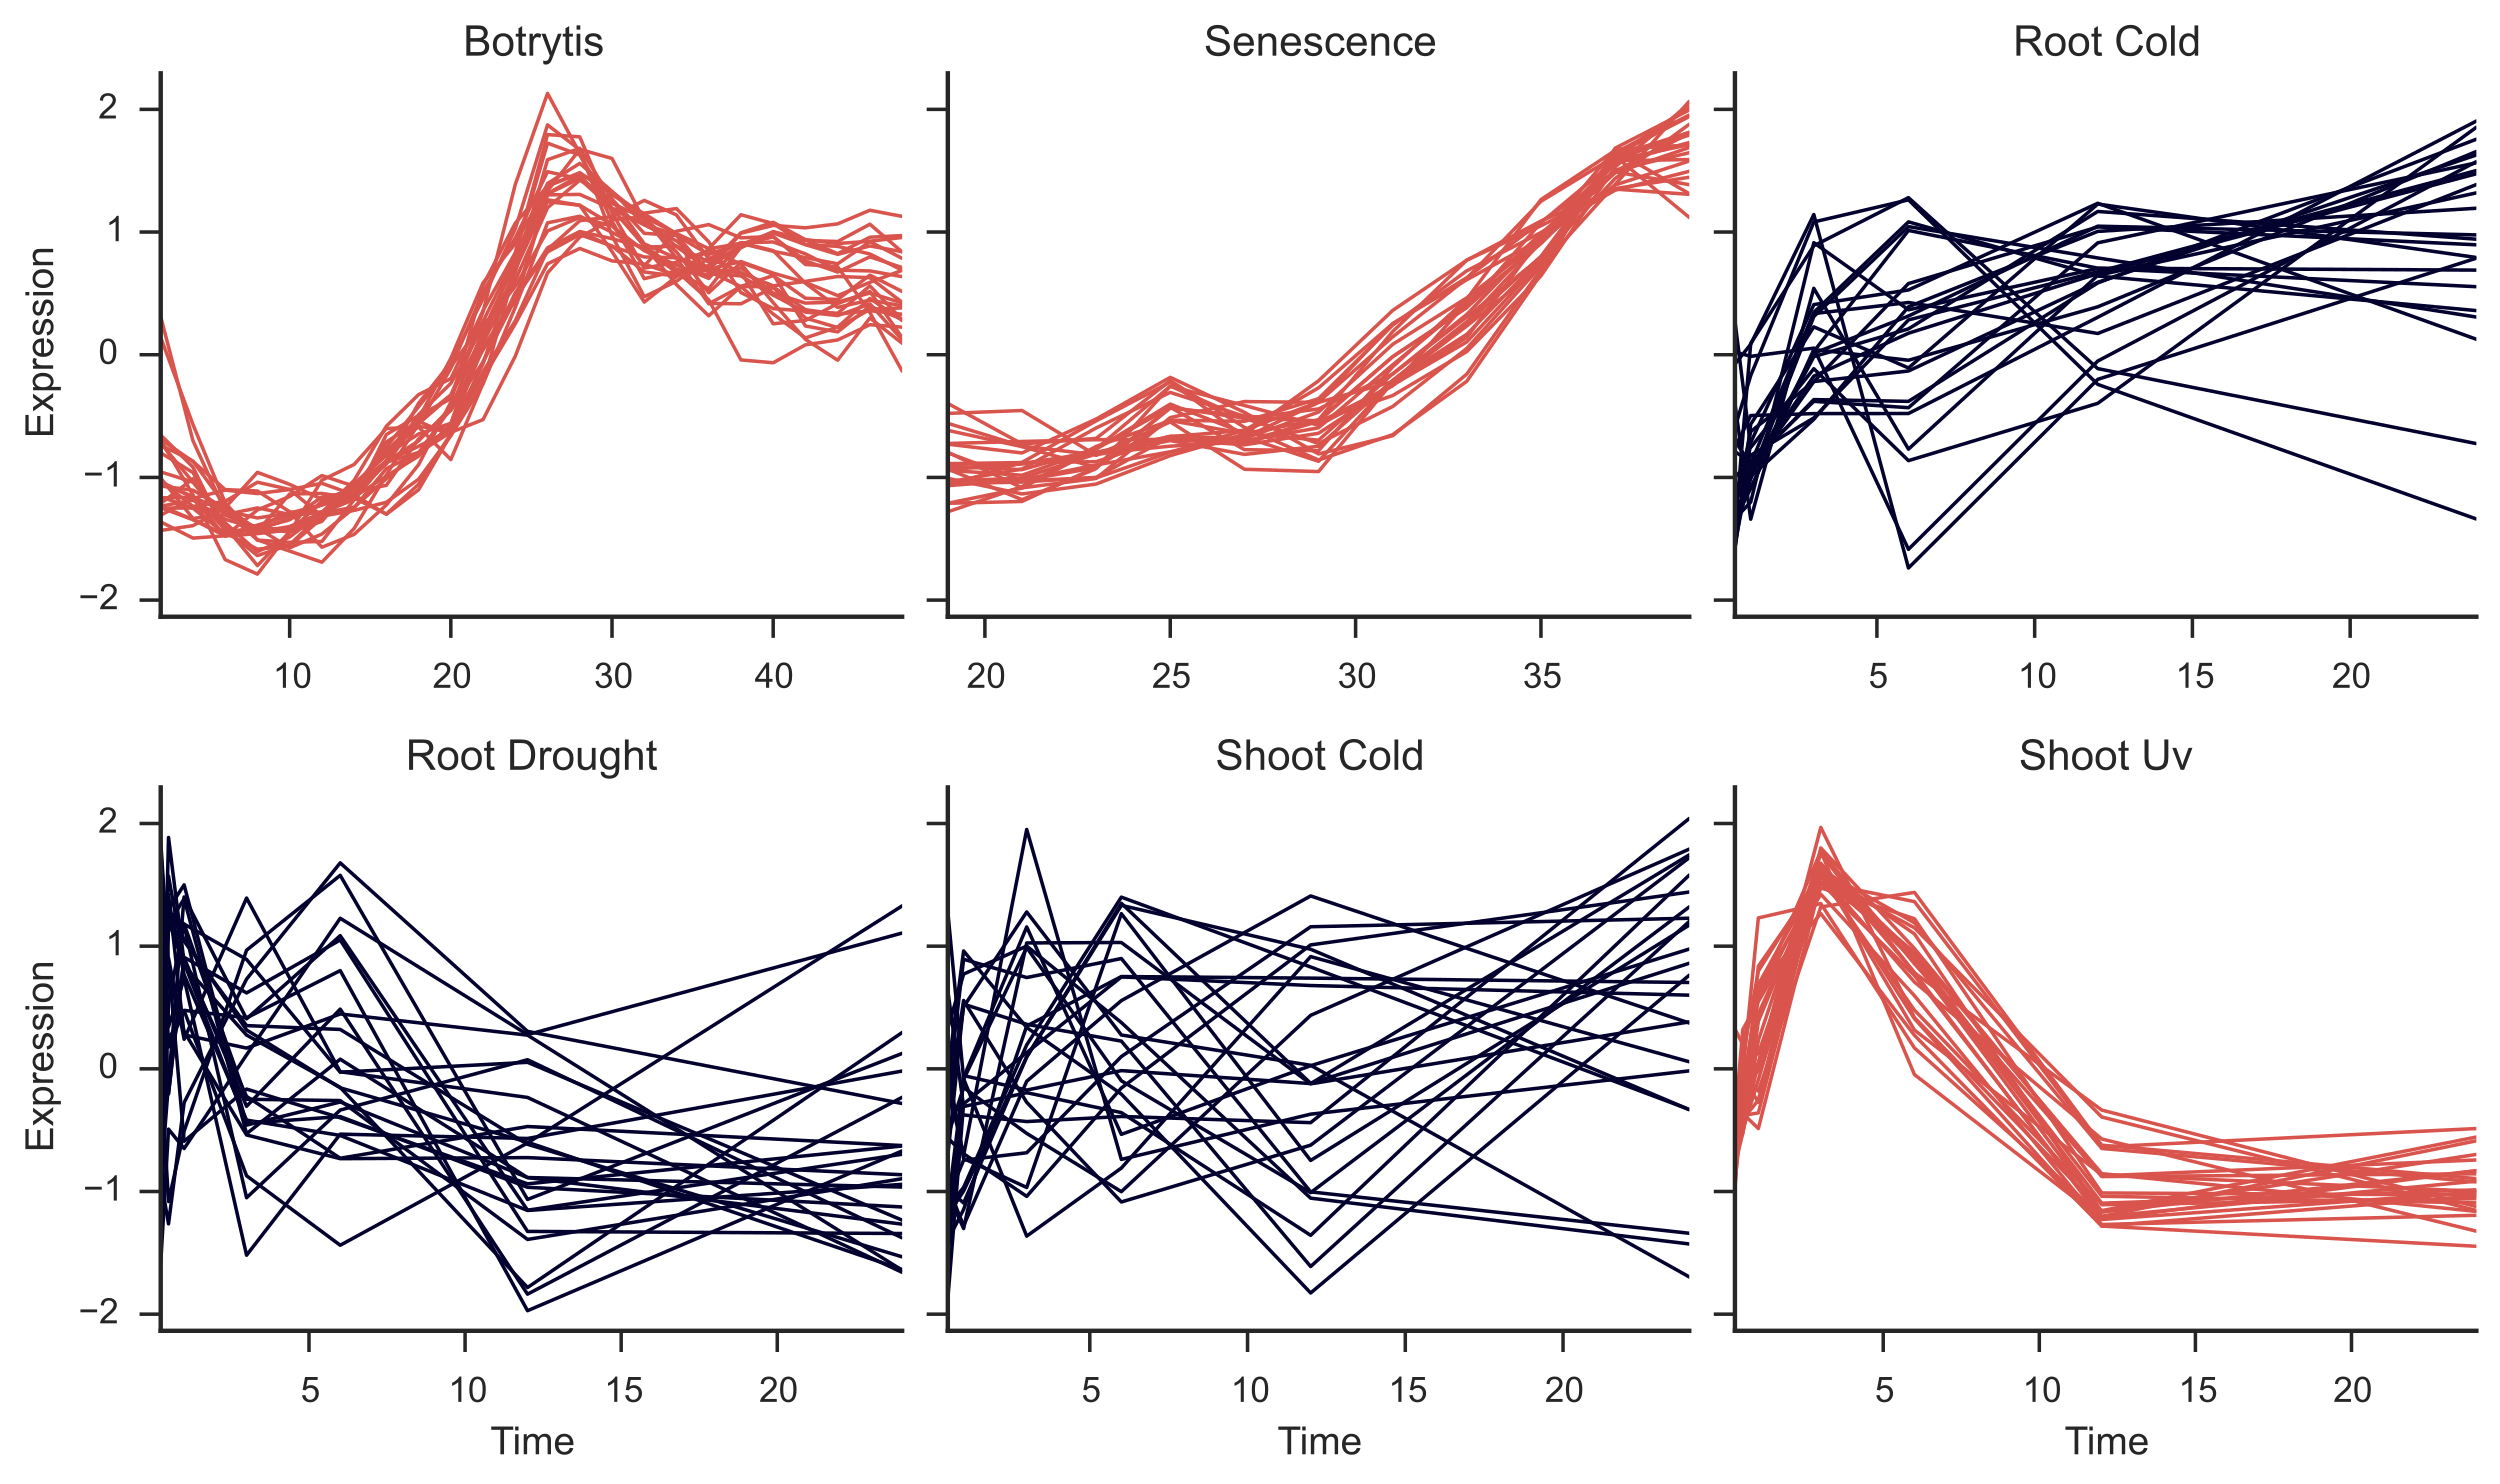 <?xml version="1.0" encoding="utf-8" standalone="no"?>
<!DOCTYPE svg PUBLIC "-//W3C//DTD SVG 1.1//EN"
  "http://www.w3.org/Graphics/SVG/1.1/DTD/svg11.dtd">
<!-- Created with matplotlib (http://matplotlib.org/) -->
<svg height="421pt" version="1.1" viewBox="0 0 709 421" width="709pt" xmlns="http://www.w3.org/2000/svg" xmlns:xlink="http://www.w3.org/1999/xlink">
 <defs>
  <style type="text/css">
*{stroke-linecap:butt;stroke-linejoin:round;}
  </style>
 </defs>
 <g id="figure_1">
  <g id="patch_1">
   <path d="
M0 421.823
L709.495 421.823
L709.495 0
L0 0
z
" style="fill:#ffffff;"/>
  </g>
  <g id="axes_1">
   <g id="patch_2">
    <path d="
M45.579 174.898
L255.844 174.898
L255.844 20.789
L45.579 20.789
z
" style="fill:#ffffff;"/>
   </g>
   <g id="matplotlib.axis_1">
    <g id="xtick_1">
     <g id="line2d_1">
      <defs>
       <path d="
M0 0
L0 6" id="me1deecec79" style="stroke:#262626;"/>
      </defs>
      <g>
       <use style="fill:#262626;stroke:#262626;" x="82.146" xlink:href="#me1deecec79" y="174.898"/>
      </g>
     </g>
     <g id="text_1">
      <!-- 10 -->
      <defs>
       <path d="
M4.156 35.297
Q4.156 48 6.766 55.734
Q9.375 63.484 14.516 67.672
Q19.672 71.875 27.484 71.875
Q33.25 71.875 37.594 69.547
Q41.938 67.234 44.766 62.859
Q47.609 58.5 49.219 52.219
Q50.828 45.953 50.828 35.297
Q50.828 22.703 48.234 14.969
Q45.656 7.234 40.5 3
Q35.359 -1.219 27.484 -1.219
Q17.141 -1.219 11.234 6.203
Q4.156 15.141 4.156 35.297
M13.188 35.297
Q13.188 17.672 17.312 11.828
Q21.438 6 27.484 6
Q33.547 6 37.672 11.859
Q41.797 17.719 41.797 35.297
Q41.797 52.984 37.672 58.781
Q33.547 64.594 27.391 64.594
Q21.344 64.594 17.719 59.469
Q13.188 52.938 13.188 35.297" id="ArialMT-30"/>
       <path d="
M37.25 0
L28.469 0
L28.469 56
Q25.297 52.984 20.141 49.953
Q14.984 46.922 10.891 45.406
L10.891 53.906
Q18.266 57.375 23.781 62.297
Q29.297 67.234 31.594 71.875
L37.25 71.875
z
" id="ArialMT-31"/>
      </defs>
      <g style="fill:#262626;" transform="translate(77.369 195.056)scale(0.1 -0.1)">
       <use xlink:href="#ArialMT-31"/>
       <use x="55.615" xlink:href="#ArialMT-30"/>
      </g>
     </g>
    </g>
    <g id="xtick_2">
     <g id="line2d_2">
      <g>
       <use style="fill:#262626;stroke:#262626;" x="127.856" xlink:href="#me1deecec79" y="174.898"/>
      </g>
     </g>
     <g id="text_2">
      <!-- 20 -->
      <defs>
       <path d="
M50.344 8.453
L50.344 0
L3.031 0
Q2.938 3.172 4.047 6.109
Q5.859 10.938 9.828 15.625
Q13.812 20.312 21.344 26.469
Q33.016 36.031 37.109 41.625
Q41.219 47.219 41.219 52.203
Q41.219 57.422 37.469 61
Q33.734 64.594 27.734 64.594
Q21.391 64.594 17.578 60.781
Q13.766 56.984 13.719 50.25
L4.688 51.172
Q5.609 61.281 11.656 66.578
Q17.719 71.875 27.938 71.875
Q38.234 71.875 44.234 66.156
Q50.25 60.453 50.25 52
Q50.25 47.703 48.484 43.547
Q46.734 39.406 42.656 34.812
Q38.578 30.219 29.109 22.219
Q21.188 15.578 18.938 13.203
Q16.703 10.844 15.234 8.453
z
" id="ArialMT-32"/>
      </defs>
      <g style="fill:#262626;" transform="translate(122.681 195.056)scale(0.1 -0.1)">
       <use xlink:href="#ArialMT-32"/>
       <use x="55.615" xlink:href="#ArialMT-30"/>
      </g>
     </g>
    </g>
    <g id="xtick_3">
     <g id="line2d_3">
      <g>
       <use style="fill:#262626;stroke:#262626;" x="173.566" xlink:href="#me1deecec79" y="174.898"/>
      </g>
     </g>
     <g id="text_3">
      <!-- 30 -->
      <defs>
       <path d="
M4.203 18.891
L12.984 20.062
Q14.5 12.594 18.141 9.297
Q21.781 6 27 6
Q33.203 6 37.469 10.297
Q41.75 14.594 41.75 20.953
Q41.75 27 37.797 30.922
Q33.844 34.859 27.734 34.859
Q25.25 34.859 21.531 33.891
L22.516 41.609
Q23.391 41.5 23.922 41.5
Q29.547 41.5 34.031 44.422
Q38.531 47.359 38.531 53.469
Q38.531 58.297 35.25 61.469
Q31.984 64.656 26.812 64.656
Q21.688 64.656 18.266 61.422
Q14.844 58.203 13.875 51.766
L5.078 53.328
Q6.688 62.156 12.391 67.016
Q18.109 71.875 26.609 71.875
Q32.469 71.875 37.391 69.359
Q42.328 66.844 44.938 62.5
Q47.562 58.156 47.562 53.266
Q47.562 48.641 45.062 44.828
Q42.578 41.016 37.703 38.766
Q44.047 37.312 47.562 32.688
Q51.078 28.078 51.078 21.141
Q51.078 11.766 44.234 5.25
Q37.406 -1.266 26.953 -1.266
Q17.531 -1.266 11.297 4.344
Q5.078 9.969 4.203 18.891" id="ArialMT-33"/>
      </defs>
      <g style="fill:#262626;" transform="translate(168.454 195.056)scale(0.1 -0.1)">
       <use xlink:href="#ArialMT-33"/>
       <use x="55.615" xlink:href="#ArialMT-30"/>
      </g>
     </g>
    </g>
    <g id="xtick_4">
     <g id="line2d_4">
      <g>
       <use style="fill:#262626;stroke:#262626;" x="219.276" xlink:href="#me1deecec79" y="174.898"/>
      </g>
     </g>
     <g id="text_4">
      <!-- 40 -->
      <defs>
       <path d="
M32.328 0
L32.328 17.141
L1.266 17.141
L1.266 25.203
L33.938 71.578
L41.109 71.578
L41.109 25.203
L50.781 25.203
L50.781 17.141
L41.109 17.141
L41.109 0
z

M32.328 25.203
L32.328 57.469
L9.906 25.203
z
" id="ArialMT-34"/>
      </defs>
      <g style="fill:#262626;" transform="translate(214.017 195.056)scale(0.1 -0.1)">
       <use xlink:href="#ArialMT-34"/>
       <use x="55.615" xlink:href="#ArialMT-30"/>
      </g>
     </g>
    </g>
   </g>
   <g id="matplotlib.axis_2">
    <g id="ytick_1">
     <g id="line2d_5">
      <defs>
       <path d="
M0 0
L-6 0" id="m4aded61697" style="stroke:#262626;"/>
      </defs>
      <g>
       <use style="fill:#262626;stroke:#262626;" x="45.579" xlink:href="#m4aded61697" y="170.183"/>
      </g>
     </g>
     <g id="text_5">
      <!-- −2 -->
      <defs>
       <path d="
M52.828 31.203
L5.562 31.203
L5.562 39.406
L52.828 39.406
z
" id="ArialMT-2212"/>
      </defs>
      <g style="fill:#262626;" transform="translate(22.26 172.768)scale(0.1 -0.1)">
       <use xlink:href="#ArialMT-2212"/>
       <use x="58.398" xlink:href="#ArialMT-32"/>
      </g>
     </g>
    </g>
    <g id="ytick_2">
     <g id="line2d_6">
      <g>
       <use style="fill:#262626;stroke:#262626;" x="45.579" xlink:href="#m4aded61697" y="135.393"/>
      </g>
     </g>
     <g id="text_6">
      <!-- −1 -->
      <g style="fill:#262626;" transform="translate(23.569 137.978)scale(0.1 -0.1)">
       <use xlink:href="#ArialMT-2212"/>
       <use x="58.398" xlink:href="#ArialMT-31"/>
      </g>
     </g>
    </g>
    <g id="ytick_3">
     <g id="line2d_7">
      <g>
       <use style="fill:#262626;stroke:#262626;" x="45.579" xlink:href="#m4aded61697" y="100.602"/>
      </g>
     </g>
     <g id="text_7">
      <!-- 0 -->
      <g style="fill:#262626;" transform="translate(27.911 103.187)scale(0.1 -0.1)">
       <use xlink:href="#ArialMT-30"/>
      </g>
     </g>
    </g>
    <g id="ytick_4">
     <g id="line2d_8">
      <g>
       <use style="fill:#262626;stroke:#262626;" x="45.579" xlink:href="#m4aded61697" y="65.812"/>
      </g>
     </g>
     <g id="text_8">
      <!-- 1 -->
      <g style="fill:#262626;" transform="translate(29.943 68.397)scale(0.1 -0.1)">
       <use xlink:href="#ArialMT-31"/>
      </g>
     </g>
    </g>
    <g id="ytick_5">
     <g id="line2d_9">
      <g>
       <use style="fill:#262626;stroke:#262626;" x="45.579" xlink:href="#m4aded61697" y="31.021"/>
      </g>
     </g>
     <g id="text_9">
      <!-- 2 -->
      <g style="fill:#262626;" transform="translate(27.838 33.606)scale(0.1 -0.1)">
       <use xlink:href="#ArialMT-32"/>
      </g>
     </g>
    </g>
    <g id="text_10">
     <!-- Expression -->
     <defs>
      <path d="
M7.906 0
L7.906 71.578
L59.672 71.578
L59.672 63.141
L17.391 63.141
L17.391 41.219
L56.984 41.219
L56.984 32.812
L17.391 32.812
L17.391 8.453
L61.328 8.453
L61.328 0
z
" id="ArialMT-45"/>
      <path d="
M6.594 -19.875
L6.594 51.859
L14.594 51.859
L14.594 45.125
Q17.438 49.078 21 51.047
Q24.562 53.031 29.641 53.031
Q36.281 53.031 41.359 49.609
Q46.438 46.188 49.016 39.953
Q51.609 33.734 51.609 26.312
Q51.609 18.359 48.75 11.984
Q45.906 5.609 40.453 2.219
Q35.016 -1.172 29 -1.172
Q24.609 -1.172 21.109 0.688
Q17.625 2.547 15.375 5.375
L15.375 -19.875
z

M14.547 25.641
Q14.547 15.625 18.594 10.844
Q22.656 6.062 28.422 6.062
Q34.281 6.062 38.453 11.016
Q42.625 15.969 42.625 26.375
Q42.625 36.281 38.547 41.203
Q34.469 46.141 28.812 46.141
Q23.188 46.141 18.859 40.891
Q14.547 35.641 14.547 25.641" id="ArialMT-70"/>
      <path d="
M3.328 25.922
Q3.328 40.328 11.328 47.266
Q18.016 53.031 27.641 53.031
Q38.328 53.031 45.109 46.016
Q51.906 39.016 51.906 26.656
Q51.906 16.656 48.906 10.906
Q45.906 5.172 40.156 2
Q34.422 -1.172 27.641 -1.172
Q16.75 -1.172 10.031 5.812
Q3.328 12.797 3.328 25.922
M12.359 25.922
Q12.359 15.969 16.703 11.016
Q21.047 6.062 27.641 6.062
Q34.188 6.062 38.531 11.031
Q42.875 16.016 42.875 26.219
Q42.875 35.844 38.5 40.797
Q34.125 45.75 27.641 45.75
Q21.047 45.75 16.703 40.812
Q12.359 35.891 12.359 25.922" id="ArialMT-6f"/>
      <path d="
M0.734 0
L19.672 26.953
L2.156 51.859
L13.141 51.859
L21.094 39.703
Q23.344 36.234 24.703 33.891
Q26.859 37.109 28.656 39.594
L37.406 51.859
L47.906 51.859
L29.984 27.438
L49.266 0
L38.484 0
L27.828 16.109
L25 20.453
L11.375 0
z
" id="ArialMT-78"/>
      <path d="
M6.641 61.469
L6.641 71.578
L15.438 71.578
L15.438 61.469
z

M6.641 0
L6.641 51.859
L15.438 51.859
L15.438 0
z
" id="ArialMT-69"/>
      <path d="
M3.078 15.484
L11.766 16.844
Q12.5 11.625 15.844 8.844
Q19.188 6.062 25.203 6.062
Q31.25 6.062 34.172 8.516
Q37.109 10.984 37.109 14.312
Q37.109 17.281 34.516 19
Q32.719 20.172 25.531 21.969
Q15.875 24.422 12.141 26.203
Q8.406 27.984 6.469 31.125
Q4.547 34.281 4.547 38.094
Q4.547 41.547 6.125 44.5
Q7.719 47.469 10.453 49.422
Q12.5 50.922 16.031 51.969
Q19.578 53.031 23.641 53.031
Q29.734 53.031 34.344 51.266
Q38.969 49.516 41.156 46.5
Q43.359 43.5 44.188 38.484
L35.594 37.312
Q35.016 41.312 32.203 43.547
Q29.391 45.797 24.266 45.797
Q18.219 45.797 15.625 43.797
Q13.031 41.797 13.031 39.109
Q13.031 37.406 14.109 36.031
Q15.188 34.625 17.484 33.688
Q18.797 33.203 25.25 31.453
Q34.578 28.953 38.25 27.359
Q41.938 25.781 44.031 22.75
Q46.141 19.734 46.141 15.234
Q46.141 10.844 43.578 6.953
Q41.016 3.078 36.172 0.953
Q31.344 -1.172 25.25 -1.172
Q15.141 -1.172 9.844 3.031
Q4.547 7.234 3.078 15.484" id="ArialMT-73"/>
      <path d="
M6.594 0
L6.594 51.859
L14.5 51.859
L14.5 44.484
Q20.219 53.031 31 53.031
Q35.688 53.031 39.625 51.344
Q43.562 49.656 45.516 46.922
Q47.469 44.188 48.25 40.438
Q48.734 37.984 48.734 31.891
L48.734 0
L39.938 0
L39.938 31.547
Q39.938 36.922 38.906 39.578
Q37.891 42.234 35.281 43.812
Q32.672 45.406 29.156 45.406
Q23.531 45.406 19.453 41.844
Q15.375 38.281 15.375 28.328
L15.375 0
z
" id="ArialMT-6e"/>
      <path d="
M6.5 0
L6.5 51.859
L14.406 51.859
L14.406 44
Q17.438 49.516 20 51.266
Q22.562 53.031 25.641 53.031
Q30.078 53.031 34.672 50.203
L31.641 42.047
Q28.422 43.953 25.203 43.953
Q22.312 43.953 20.016 42.219
Q17.719 40.484 16.75 37.406
Q15.281 32.719 15.281 27.156
L15.281 0
z
" id="ArialMT-72"/>
      <path d="
M42.094 16.703
L51.172 15.578
Q49.031 7.625 43.219 3.219
Q37.406 -1.172 28.375 -1.172
Q17 -1.172 10.328 5.828
Q3.656 12.844 3.656 25.484
Q3.656 38.578 10.391 45.797
Q17.141 53.031 27.875 53.031
Q38.281 53.031 44.875 45.953
Q51.469 38.875 51.469 26.031
Q51.469 25.25 51.422 23.688
L12.75 23.688
Q13.234 15.141 17.578 10.594
Q21.922 6.062 28.422 6.062
Q33.25 6.062 36.672 8.594
Q40.094 11.141 42.094 16.703
M13.234 30.906
L42.188 30.906
Q41.609 37.453 38.875 40.719
Q34.672 45.797 27.984 45.797
Q21.922 45.797 17.797 41.75
Q13.672 37.703 13.234 30.906" id="ArialMT-65"/>
     </defs>
     <g style="fill:#262626;" transform="translate(15.074 124.237)rotate(-90.0)scale(0.11 -0.11)">
      <use xlink:href="#ArialMT-45"/>
      <use x="66.699" xlink:href="#ArialMT-78"/>
      <use x="116.699" xlink:href="#ArialMT-70"/>
      <use x="172.314" xlink:href="#ArialMT-72"/>
      <use x="205.615" xlink:href="#ArialMT-65"/>
      <use x="261.23" xlink:href="#ArialMT-73"/>
      <use x="311.23" xlink:href="#ArialMT-73"/>
      <use x="361.23" xlink:href="#ArialMT-69"/>
      <use x="383.447" xlink:href="#ArialMT-6f"/>
      <use x="439.062" xlink:href="#ArialMT-6e"/>
     </g>
    </g>
   </g>
   <g id="line2d_10">
    <path clip-path="url(#pa691a7dfe0)" d="
M45.579 140.901
L54.721 144.094
L63.862 151.509
L73.004 149.7
L82.147 150.891
L91.288 147.847
L100.43 137.112
L109.572 129.159
L118.714 120.462
L127.856 104.44
L136.998 82.729
L146.14 67.485
L155.282 48.702
L164.424 50.748
L173.566 59.092
L182.708 69.715
L191.85 80.722
L200.992 89.555
L210.134 81.218
L219.276 78.154
L228.418 84.584
L237.56 84.942
L246.702 78.032
L255.844 82.662" style="fill:none;stroke:#d9544d;stroke-linecap:round;"/>
   </g>
   <g id="line2d_11">
    <path clip-path="url(#pa691a7dfe0)" d="
M45.579 124.807
L54.721 140.35
L63.862 158.71
L73.004 162.816
L82.147 150.994
L91.288 136.174
L100.43 131.725
L109.572 121.53
L118.714 121.12
L127.856 130.335
L136.998 108.677
L146.14 76.378
L155.282 56.66
L164.424 58.222
L173.566 71.345
L182.708 85.662
L191.85 78.418
L200.992 70.577
L210.134 69.001
L219.276 71.271
L228.418 73.061
L237.56 74.82
L246.702 68.531
L255.844 73.271" style="fill:none;stroke:#d9544d;stroke-linecap:round;"/>
   </g>
   <g id="line2d_12">
    <path clip-path="url(#pa691a7dfe0)" d="
M45.579 126.221
L54.721 130.778
L63.862 143.283
L73.004 150.674
L82.147 140.099
L91.288 139.938
L100.43 141.274
L109.572 145.773
L118.714 137.341
L127.856 123.028
L136.998 96.57
L146.14 71.969
L155.282 40.596
L164.424 43.971
L173.566 59.165
L182.708 69.634
L191.85 76.376
L200.992 78.053
L210.134 75.955
L219.276 83.126
L228.418 85.956
L237.56 85.666
L246.702 83.086
L255.844 85.922" style="fill:none;stroke:#d9544d;stroke-linecap:round;"/>
   </g>
   <g id="line2d_13">
    <path clip-path="url(#pa691a7dfe0)" d="
M45.579 95.701
L54.721 120.381
L63.862 142.543
L73.004 153.124
L82.147 156.296
L91.288 159.433
L100.43 149.873
L109.572 134.669
L118.714 120.147
L127.856 112.187
L136.998 95.121
L146.14 77.281
L155.282 45.289
L164.424 42.069
L173.566 56.54
L182.708 69.158
L191.85 73.239
L200.992 76.904
L210.134 81.311
L219.276 89.063
L228.418 95.843
L237.56 92.759
L246.702 84.645
L255.844 90.879" style="fill:none;stroke:#d9544d;stroke-linecap:round;"/>
   </g>
   <g id="line2d_14">
    <path clip-path="url(#pa691a7dfe0)" d="
M45.579 141.214
L54.721 140.99
L63.862 144.944
L73.004 149.917
L82.147 147.413
L91.288 140.961
L100.43 139.452
L109.572 137.636
L118.714 124.459
L127.856 116.4
L136.998 102.643
L146.14 84.74
L155.282 54.983
L164.424 50.58
L173.566 57.686
L182.708 61.862
L191.85 69.982
L200.992 76.281
L210.134 74.191
L219.276 77.458
L228.418 80.092
L237.56 83.828
L246.702 80.075
L255.844 76.667" style="fill:none;stroke:#d9544d;stroke-linecap:round;"/>
   </g>
   <g id="line2d_15">
    <path clip-path="url(#pa691a7dfe0)" d="
M45.579 124.627
L54.721 130.872
L63.862 138.856
L73.004 139.24
L82.147 145.139
L91.288 155.188
L100.43 151.543
L109.572 143.204
L118.714 131.779
L127.856 114.058
L136.998 80.874
L146.14 63.279
L155.282 52.736
L164.424 48.96
L173.566 55.287
L182.708 60.64
L191.85 66.278
L200.992 86.055
L210.134 86.154
L219.276 81.508
L228.418 90.203
L237.56 92.906
L246.702 87.76
L255.844 87.31" style="fill:none;stroke:#d9544d;stroke-linecap:round;"/>
   </g>
   <g id="line2d_16">
    <path clip-path="url(#pa691a7dfe0)" d="
M45.579 137.832
L54.721 139.021
L63.862 144.114
L73.004 150.102
L82.147 147.174
L91.288 143.116
L100.43 140.937
L109.572 135.003
L118.714 129.353
L127.856 120.277
L136.998 97.116
L146.14 79.484
L155.282 58.918
L164.424 51.09
L173.566 56.507
L182.708 66.163
L191.85 66.779
L200.992 72.158
L210.134 68.877
L219.276 71.071
L228.418 80.321
L237.56 87.179
L246.702 85.112
L255.844 86.751" style="fill:none;stroke:#d9544d;stroke-linecap:round;"/>
   </g>
   <g id="line2d_17">
    <path clip-path="url(#pa691a7dfe0)" d="
M45.579 137.26
L54.721 140.766
L63.862 150.079
L73.004 150.887
L82.147 149.319
L91.288 145.424
L100.43 141.636
L109.572 130.876
L118.714 125.024
L127.856 115.695
L136.998 93.896
L146.14 74.376
L155.282 55.267
L164.424 55.133
L173.566 59.227
L182.708 63.786
L191.85 68.302
L200.992 76.354
L210.134 77.393
L219.276 81.055
L228.418 79.803
L237.56 78.414
L246.702 78.739
L255.844 85.744" style="fill:none;stroke:#d9544d;stroke-linecap:round;"/>
   </g>
   <g id="line2d_18">
    <path clip-path="url(#pa691a7dfe0)" d="
M45.579 148.004
L54.721 152.604
L63.862 151.955
L73.004 144.623
L82.147 140.795
L91.288 134.87
L100.43 137.889
L109.572 130.767
L118.714 114.354
L127.856 102.801
L136.998 84.711
L146.14 64.865
L155.282 35.415
L164.424 42.495
L173.566 66.852
L182.708 84.147
L191.85 79.757
L200.992 73.124
L210.134 77.22
L219.276 91.823
L228.418 90.871
L237.56 86.096
L246.702 82.676
L255.844 95.742" style="fill:none;stroke:#d9544d;stroke-linecap:round;"/>
   </g>
   <g id="line2d_19">
    <path clip-path="url(#pa691a7dfe0)" d="
M45.579 123.384
L54.721 132.473
L63.862 151.121
L73.004 155.742
L82.147 154.878
L91.288 146.904
L100.43 137.957
L109.572 128.251
L118.714 120.979
L127.856 121.823
L136.998 103.165
L146.14 74.936
L155.282 57.222
L164.424 58.189
L173.566 63.727
L182.708 75.402
L191.85 65.577
L200.992 63.694
L210.134 67.452
L219.276 67.053
L228.418 75.006
L237.56 75.655
L246.702 88.643
L255.844 105.222" style="fill:none;stroke:#d9544d;stroke-linecap:round;"/>
   </g>
   <g id="line2d_20">
    <path clip-path="url(#pa691a7dfe0)" d="
M45.579 135.575
L54.721 147.036
L63.862 145.938
L73.004 144.05
L82.147 145.886
L91.288 143.087
L100.43 137.748
L109.572 128.858
L118.714 123.068
L127.856 120.056
L136.998 94.369
L146.14 74.152
L155.282 54.123
L164.424 42.356
L173.566 44.941
L182.708 62.58
L191.85 71.436
L200.992 83.022
L210.134 74.449
L219.276 77.767
L228.418 92.456
L237.56 94.131
L246.702 86.841
L255.844 90.531" style="fill:none;stroke:#d9544d;stroke-linecap:round;"/>
   </g>
   <g id="line2d_21">
    <path clip-path="url(#pa691a7dfe0)" d="
M45.579 136.419
L54.721 143.618
L63.862 142.172
L73.004 136.758
L82.147 138.817
L91.288 146.372
L100.43 144.75
L109.572 142.444
L118.714 135.922
L127.856 123.55
L136.998 108.825
L146.14 87.131
L155.282 63.195
L164.424 61.312
L173.566 65.886
L182.708 70.762
L191.85 77.17
L200.992 81.897
L210.134 70.077
L219.276 65.676
L228.418 68.171
L237.56 68.492
L246.702 63.586
L255.844 71.454" style="fill:none;stroke:#d9544d;stroke-linecap:round;"/>
   </g>
   <g id="line2d_22">
    <path clip-path="url(#pa691a7dfe0)" d="
M45.579 143.553
L54.721 141.85
L63.862 147.276
L73.004 149.909
L82.147 149.958
L91.288 146.712
L100.43 139.927
L109.572 131.589
L118.714 118.693
L127.856 101.633
L136.998 80.206
L146.14 69.113
L155.282 52.721
L164.424 49.235
L173.566 54.378
L182.708 61.589
L191.85 73.195
L200.992 86.142
L210.134 81.27
L219.276 81.318
L228.418 87.832
L237.56 89.116
L246.702 88.118
L255.844 89.123" style="fill:none;stroke:#d9544d;stroke-linecap:round;"/>
   </g>
   <g id="line2d_23">
    <path clip-path="url(#pa691a7dfe0)" d="
M45.579 146.094
L54.721 141.329
L63.862 139.012
L73.004 139.976
L82.147 138.82
L91.288 137.071
L100.43 140.328
L109.572 145.864
L118.714 138.892
L127.856 123.281
L136.998 105.363
L146.14 90.99
L155.282 70.781
L164.424 62.592
L173.566 61.435
L182.708 56.837
L191.85 60.956
L200.992 73.446
L210.134 68.859
L219.276 68.619
L228.418 71.994
L237.56 76.621
L246.702 76.836
L255.844 78.457" style="fill:none;stroke:#d9544d;stroke-linecap:round;"/>
   </g>
   <g id="line2d_24">
    <path clip-path="url(#pa691a7dfe0)" d="
M45.579 136.589
L54.721 141.101
L63.862 152.049
L73.004 149.443
L82.147 145.24
L91.288 145.542
L100.43 143.82
L109.572 135.751
L118.714 128.388
L127.856 115.799
L136.998 99.203
L146.14 84.736
L155.282 70.279
L164.424 65.674
L173.566 67.692
L182.708 70.099
L191.85 69.774
L200.992 74.298
L210.134 70.248
L219.276 66.075
L228.418 69.385
L237.56 72.131
L246.702 69.757
L255.844 71.38" style="fill:none;stroke:#d9544d;stroke-linecap:round;"/>
   </g>
   <g id="line2d_25">
    <path clip-path="url(#pa691a7dfe0)" d="
M45.579 133.834
L54.721 136.714
L63.862 148.268
L73.004 156.454
L82.147 152.291
L91.288 145.332
L100.43 136.223
L109.572 120.877
L118.714 111.898
L127.856 107.368
L136.998 88.06
L146.14 71.661
L155.282 38.164
L164.424 38.815
L173.566 60.361
L182.708 76.037
L191.85 74.403
L200.992 71.104
L210.134 74.832
L219.276 85.839
L228.418 96.243
L237.56 102.153
L246.702 90.185
L255.844 97.338" style="fill:none;stroke:#d9544d;stroke-linecap:round;"/>
   </g>
   <g id="line2d_26">
    <path clip-path="url(#pa691a7dfe0)" d="
M45.579 143.503
L54.721 147.328
L63.862 151.606
L73.004 148.918
L82.147 146.307
L91.288 145.161
L100.43 139.64
L109.572 125.319
L118.714 119.496
L127.856 123.493
L136.998 102.648
L146.14 82.99
L155.282 71.181
L164.424 65.731
L173.566 69.91
L182.708 72.877
L191.85 73.079
L200.992 76.014
L210.134 69.4
L219.276 65.79
L228.418 68.041
L237.56 71.936
L246.702 67.279
L255.844 66.807" style="fill:none;stroke:#d9544d;stroke-linecap:round;"/>
   </g>
   <g id="line2d_27">
    <path clip-path="url(#pa691a7dfe0)" d="
M45.579 150.436
L54.721 149.079
L63.862 143.981
L73.004 133.959
L82.147 137.362
L91.288 141.576
L100.43 138.709
L109.572 131.097
L118.714 128.318
L127.856 122.613
L136.998 118.993
L146.14 100.988
L155.282 77.385
L164.424 67.229
L173.566 62.267
L182.708 61.529
L191.85 66.244
L200.992 70.492
L210.134 60.904
L219.276 63.403
L228.418 69.356
L237.56 69.867
L246.702 72.031
L255.844 76.635" style="fill:none;stroke:#d9544d;stroke-linecap:round;"/>
   </g>
   <g id="line2d_28">
    <path clip-path="url(#pa691a7dfe0)" d="
M45.579 128.423
L54.721 134.012
L63.862 150.182
L73.004 157.563
L82.147 154.482
L91.288 145.738
L100.43 138.397
L109.572 127.778
L118.714 119.274
L127.856 112
L136.998 91.15
L146.14 72.585
L155.282 52.028
L164.424 46.334
L173.566 54.273
L182.708 63.677
L191.85 66.64
L200.992 77.404
L210.134 78.268
L219.276 83.709
L228.418 88.506
L237.56 89.505
L246.702 86.178
L255.844 96.349" style="fill:none;stroke:#d9544d;stroke-linecap:round;"/>
   </g>
   <g id="line2d_29">
    <path clip-path="url(#pa691a7dfe0)" d="
M45.579 125.676
L54.721 136.735
L63.862 146.107
L73.004 149.691
L82.147 155.367
L91.288 151.461
L100.43 144.039
L109.572 132.888
L118.714 128.388
L127.856 120.838
L136.998 98.58
L146.14 84.388
L155.282 71.439
L164.424 66.54
L173.566 69.757
L182.708 77.132
L191.85 78.313
L200.992 75.28
L210.134 65.997
L219.276 63.058
L228.418 67.963
L237.56 69.061
L246.702 68.407
L255.844 67.349" style="fill:none;stroke:#d9544d;stroke-linecap:round;"/>
   </g>
   <g id="line2d_30">
    <path clip-path="url(#pa691a7dfe0)" d="
M45.579 144.069
L54.721 144.075
L63.862 144.908
L73.004 146.893
L82.147 145.483
L91.288 143.263
L100.43 139.398
L109.572 130.878
L118.714 126.559
L127.856 121.946
L136.998 107.136
L146.14 91.825
L155.282 74.818
L164.424 70.47
L173.566 73.997
L182.708 74.894
L191.85 78.083
L200.992 76.587
L210.134 66.146
L219.276 63.929
L228.418 64.615
L237.56 63.487
L246.702 59.622
L255.844 61.371" style="fill:none;stroke:#d9544d;stroke-linecap:round;"/>
   </g>
   <g id="line2d_31">
    <path clip-path="url(#pa691a7dfe0)" d="
M45.579 143.985
L54.721 147.382
L63.862 151.998
L73.004 151.34
L82.147 150.273
L91.288 145.602
L100.43 140.151
L109.572 130.577
L118.714 117.602
L127.856 108.72
L136.998 92.828
L146.14 81.188
L155.282 65.474
L164.424 61.66
L173.566 64.102
L182.708 71.092
L191.85 75.192
L200.992 78.949
L210.134 69.274
L219.276 67.201
L228.418 73.987
L237.56 77.153
L246.702 72.833
L255.844 75.889" style="fill:none;stroke:#d9544d;stroke-linecap:round;"/>
   </g>
   <g id="line2d_32">
    <path clip-path="url(#pa691a7dfe0)" d="
M45.579 142.788
L54.721 135.78
L63.862 149.249
L73.004 160.402
L82.147 150.84
L91.288 142.108
L100.43 138.286
L109.572 126.809
L118.714 115.324
L127.856 104.038
L136.998 91.426
L146.14 86.066
L155.282 54.891
L164.424 49.743
L173.566 59.189
L182.708 60.436
L191.85 59.149
L200.992 68.564
L210.134 82.983
L219.276 87.517
L228.418 88.244
L237.56 88.847
L246.702 81.065
L255.844 90.709" style="fill:none;stroke:#d9544d;stroke-linecap:round;"/>
   </g>
   <g id="line2d_33">
    <path clip-path="url(#pa691a7dfe0)" d="
M45.579 89.831
L54.721 124.986
L63.862 144.927
L73.004 153.164
L82.147 153.801
L91.288 153.557
L100.43 141.721
L109.572 123.23
L118.714 117.827
L127.856 113.109
L136.998 88.396
L146.14 52.283
L155.282 26.497
L164.424 43.519
L173.566 62.687
L182.708 79.025
L191.85 76.839
L200.992 85.04
L210.134 102.081
L219.276 102.88
L228.418 97.791
L237.56 96.402
L246.702 92.082
L255.844 92.781" style="fill:none;stroke:#d9544d;stroke-linecap:round;"/>
   </g>
   <g id="patch_3">
    <path d="
M45.579 174.898
L45.579 20.789" style="fill:none;stroke:#262626;stroke-linecap:square;stroke-linejoin:miter;stroke-width:1.25;"/>
   </g>
   <g id="patch_4">
    <path d="
M45.579 174.898
L255.844 174.898" style="fill:none;stroke:#262626;stroke-linecap:square;stroke-linejoin:miter;stroke-width:1.25;"/>
   </g>
   <g id="text_11">
    <!-- Botrytis -->
    <defs>
     <path d="
M7.328 0
L7.328 71.578
L34.188 71.578
Q42.391 71.578 47.344 69.406
Q52.297 67.234 55.094 62.719
Q57.906 58.203 57.906 53.266
Q57.906 48.688 55.422 44.625
Q52.938 40.578 47.906 38.094
Q54.391 36.188 57.875 31.594
Q61.375 27 61.375 20.75
Q61.375 15.719 59.25 11.391
Q57.125 7.078 54 4.734
Q50.875 2.391 46.156 1.188
Q41.453 0 34.625 0
z

M16.797 41.5
L32.281 41.5
Q38.578 41.5 41.312 42.328
Q44.922 43.406 46.75 45.891
Q48.578 48.391 48.578 52.156
Q48.578 55.719 46.875 58.422
Q45.172 61.141 41.984 62.141
Q38.812 63.141 31.109 63.141
L16.797 63.141
z

M16.797 8.453
L34.625 8.453
Q39.203 8.453 41.062 8.797
Q44.344 9.375 46.531 10.734
Q48.734 12.109 50.141 14.719
Q51.562 17.328 51.562 20.75
Q51.562 24.75 49.516 27.703
Q47.469 30.672 43.828 31.859
Q40.188 33.062 33.344 33.062
L16.797 33.062
z
" id="ArialMT-42"/>
     <path d="
M6.203 -19.969
L5.219 -11.719
Q8.109 -12.5 10.25 -12.5
Q13.188 -12.5 14.938 -11.516
Q16.703 -10.547 17.828 -8.797
Q18.656 -7.469 20.516 -2.25
Q20.75 -1.516 21.297 -0.094
L1.609 51.859
L11.078 51.859
L21.875 21.828
Q23.969 16.109 25.641 9.812
Q27.156 15.875 29.25 21.625
L40.328 51.859
L49.125 51.859
L29.391 -0.875
Q26.219 -9.422 24.469 -12.641
Q22.125 -17 19.094 -19.016
Q16.062 -21.047 11.859 -21.047
Q9.328 -21.047 6.203 -19.969" id="ArialMT-79"/>
     <path d="
M25.781 7.859
L27.047 0.094
Q23.344 -0.688 20.406 -0.688
Q15.625 -0.688 12.984 0.828
Q10.359 2.344 9.281 4.812
Q8.203 7.281 8.203 15.188
L8.203 45.016
L1.766 45.016
L1.766 51.859
L8.203 51.859
L8.203 64.703
L16.938 69.969
L16.938 51.859
L25.781 51.859
L25.781 45.016
L16.938 45.016
L16.938 14.703
Q16.938 10.938 17.406 9.859
Q17.875 8.797 18.922 8.156
Q19.969 7.516 21.922 7.516
Q23.391 7.516 25.781 7.859" id="ArialMT-74"/>
    </defs>
    <g style="fill:#262626;" transform="translate(131.379 15.789)scale(0.12 -0.12)">
     <use xlink:href="#ArialMT-42"/>
     <use x="66.699" xlink:href="#ArialMT-6f"/>
     <use x="122.314" xlink:href="#ArialMT-74"/>
     <use x="150.098" xlink:href="#ArialMT-72"/>
     <use x="183.398" xlink:href="#ArialMT-79"/>
     <use x="233.398" xlink:href="#ArialMT-74"/>
     <use x="261.182" xlink:href="#ArialMT-69"/>
     <use x="283.398" xlink:href="#ArialMT-73"/>
    </g>
   </g>
  </g>
  <g id="axes_2">
   <g id="patch_5">
    <path d="
M268.804 174.898
L479.069 174.898
L479.069 20.789
L268.804 20.789
z
" style="fill:#ffffff;"/>
   </g>
   <g id="matplotlib.axis_3">
    <g id="xtick_5">
     <g id="line2d_34">
      <g>
       <use style="fill:#262626;stroke:#262626;" x="279.317" xlink:href="#me1deecec79" y="174.898"/>
      </g>
     </g>
     <g id="text_12">
      <!-- 20 -->
      <g style="fill:#262626;" transform="translate(274.142 195.056)scale(0.1 -0.1)">
       <use xlink:href="#ArialMT-32"/>
       <use x="55.615" xlink:href="#ArialMT-30"/>
      </g>
     </g>
    </g>
    <g id="xtick_6">
     <g id="line2d_35">
      <g>
       <use style="fill:#262626;stroke:#262626;" x="331.884" xlink:href="#me1deecec79" y="174.898"/>
      </g>
     </g>
     <g id="text_13">
      <!-- 25 -->
      <defs>
       <path d="
M4.156 18.75
L13.375 19.531
Q14.406 12.797 18.141 9.391
Q21.875 6 27.156 6
Q33.5 6 37.891 10.781
Q42.281 15.578 42.281 23.484
Q42.281 31 38.062 35.344
Q33.844 39.703 27 39.703
Q22.75 39.703 19.328 37.766
Q15.922 35.844 13.969 32.766
L5.719 33.844
L12.641 70.609
L48.25 70.609
L48.25 62.203
L19.672 62.203
L15.828 42.969
Q22.266 47.469 29.344 47.469
Q38.719 47.469 45.156 40.969
Q51.609 34.469 51.609 24.266
Q51.609 14.547 45.953 7.469
Q39.062 -1.219 27.156 -1.219
Q17.391 -1.219 11.203 4.25
Q5.031 9.719 4.156 18.75" id="ArialMT-35"/>
      </defs>
      <g style="fill:#262626;" transform="translate(326.669 195.056)scale(0.1 -0.1)">
       <use xlink:href="#ArialMT-32"/>
       <use x="55.615" xlink:href="#ArialMT-35"/>
      </g>
     </g>
    </g>
    <g id="xtick_7">
     <g id="line2d_36">
      <g>
       <use style="fill:#262626;stroke:#262626;" x="384.45" xlink:href="#me1deecec79" y="174.898"/>
      </g>
     </g>
     <g id="text_14">
      <!-- 30 -->
      <g style="fill:#262626;" transform="translate(379.338 195.056)scale(0.1 -0.1)">
       <use xlink:href="#ArialMT-33"/>
       <use x="55.615" xlink:href="#ArialMT-30"/>
      </g>
     </g>
    </g>
    <g id="xtick_8">
     <g id="line2d_37">
      <g>
       <use style="fill:#262626;stroke:#262626;" x="437.016" xlink:href="#me1deecec79" y="174.898"/>
      </g>
     </g>
     <g id="text_15">
      <!-- 35 -->
      <g style="fill:#262626;" transform="translate(431.865 195.056)scale(0.1 -0.1)">
       <use xlink:href="#ArialMT-33"/>
       <use x="55.615" xlink:href="#ArialMT-35"/>
      </g>
     </g>
    </g>
   </g>
   <g id="matplotlib.axis_4">
    <g id="ytick_6">
     <g id="line2d_38">
      <g>
       <use style="fill:#262626;stroke:#262626;" x="268.804" xlink:href="#m4aded61697" y="170.183"/>
      </g>
     </g>
    </g>
    <g id="ytick_7">
     <g id="line2d_39">
      <g>
       <use style="fill:#262626;stroke:#262626;" x="268.804" xlink:href="#m4aded61697" y="135.393"/>
      </g>
     </g>
    </g>
    <g id="ytick_8">
     <g id="line2d_40">
      <g>
       <use style="fill:#262626;stroke:#262626;" x="268.804" xlink:href="#m4aded61697" y="100.602"/>
      </g>
     </g>
    </g>
    <g id="ytick_9">
     <g id="line2d_41">
      <g>
       <use style="fill:#262626;stroke:#262626;" x="268.804" xlink:href="#m4aded61697" y="65.812"/>
      </g>
     </g>
    </g>
    <g id="ytick_10">
     <g id="line2d_42">
      <g>
       <use style="fill:#262626;stroke:#262626;" x="268.804" xlink:href="#m4aded61697" y="31.021"/>
      </g>
     </g>
    </g>
   </g>
   <g id="line2d_43">
    <path clip-path="url(#pa61dcb5892)" d="
M268.804 137.439
L289.83 136.294
L310.857 135.541
L331.884 128.242
L352.91 122.038
L373.937 110
L394.963 91.792
L415.99 79.322
L437.016 67.842
L458.043 52.459
L479.069 45.656" style="fill:none;stroke:#d9544d;stroke-linecap:round;"/>
   </g>
   <g id="line2d_44">
    <path clip-path="url(#pa61dcb5892)" d="
M268.804 125.981
L289.83 128.459
L310.857 118.839
L331.884 107.013
L352.91 116.932
L373.937 128.734
L394.963 123.573
L415.99 106.088
L437.016 76.403
L458.043 44.17
L479.069 30.431" style="fill:none;stroke:#d9544d;stroke-linecap:round;"/>
   </g>
   <g id="line2d_45">
    <path clip-path="url(#pa61dcb5892)" d="
M268.804 137.187
L289.83 136.716
L310.857 135.364
L331.884 123.834
L352.91 122.023
L373.937 113.977
L394.963 95.535
L415.99 78.945
L437.016 57.092
L458.043 44.292
L479.069 61.659" style="fill:none;stroke:#d9544d;stroke-linecap:round;"/>
   </g>
   <g id="line2d_46">
    <path clip-path="url(#pa61dcb5892)" d="
M268.804 133.021
L289.83 141.708
L310.857 132.895
L331.884 109.486
L352.91 118.74
L373.937 115.964
L394.963 106.084
L415.99 89.859
L437.016 72.99
L458.043 50.634
L479.069 35.244" style="fill:none;stroke:#d9544d;stroke-linecap:round;"/>
   </g>
   <g id="line2d_47">
    <path clip-path="url(#pa61dcb5892)" d="
M268.804 135.65
L289.83 140.084
L310.857 137.278
L331.884 129.213
L352.91 123.155
L373.937 107.994
L394.963 88.031
L415.99 73.772
L437.016 62.688
L458.043 53.643
L479.069 55.116" style="fill:none;stroke:#d9544d;stroke-linecap:round;"/>
   </g>
   <g id="line2d_48">
    <path clip-path="url(#pa61dcb5892)" d="
M268.804 133.388
L289.83 134.77
L310.857 127.301
L331.884 114.603
L352.91 122.875
L373.937 124.838
L394.963 106.001
L415.99 89.162
L437.016 67.279
L458.043 45.383
L479.069 41.025" style="fill:none;stroke:#d9544d;stroke-linecap:round;"/>
   </g>
   <g id="line2d_49">
    <path clip-path="url(#pa61dcb5892)" d="
M268.804 142.736
L289.83 142.214
L310.857 132.493
L331.884 119.149
L352.91 119.511
L373.937 113.071
L394.963 92.211
L415.99 76.785
L437.016 65.93
L458.043 53.946
L479.069 48.579" style="fill:none;stroke:#d9544d;stroke-linecap:round;"/>
   </g>
   <g id="line2d_50">
    <path clip-path="url(#pa61dcb5892)" d="
M268.804 136.395
L289.83 135.604
L310.857 128.721
L331.884 123.712
L352.91 124.353
L373.937 116.858
L394.963 97.654
L415.99 84.449
L437.016 68.009
L458.043 49.031
L479.069 41.84" style="fill:none;stroke:#d9544d;stroke-linecap:round;"/>
   </g>
   <g id="line2d_51">
    <path clip-path="url(#pa61dcb5892)" d="
M268.804 132.245
L289.83 133.19
L310.857 127.308
L331.884 115.498
L352.91 127.53
L373.937 127.824
L394.963 104.029
L415.99 84.797
L437.016 56.599
L458.043 42.676
L479.069 54.928" style="fill:none;stroke:#d9544d;stroke-linecap:round;"/>
   </g>
   <g id="line2d_52">
    <path clip-path="url(#pa61dcb5892)" d="
M268.804 145.142
L289.83 138.005
L310.857 126.608
L331.884 119.282
L352.91 122.965
L373.937 119.051
L394.963 94.04
L415.99 73.758
L437.016 64.027
L458.043 53.476
L479.069 50.273" style="fill:none;stroke:#d9544d;stroke-linecap:round;"/>
   </g>
   <g id="line2d_53">
    <path clip-path="url(#pa61dcb5892)" d="
M268.804 131.485
L289.83 131.182
L310.857 130.934
L331.884 123.972
L352.91 125.734
L373.937 119.482
L394.963 101.148
L415.99 87.153
L437.016 68.779
L458.043 46.339
L479.069 40.416" style="fill:none;stroke:#d9544d;stroke-linecap:round;"/>
   </g>
   <g id="line2d_54">
    <path clip-path="url(#pa61dcb5892)" d="
M268.804 114.412
L289.83 125.895
L310.857 124.328
L331.884 107.948
L352.91 121.195
L373.937 130.471
L394.963 123.267
L415.99 108.122
L437.016 77.766
L458.043 42.025
L479.069 31.196" style="fill:none;stroke:#d9544d;stroke-linecap:round;"/>
   </g>
   <g id="line2d_55">
    <path clip-path="url(#pa61dcb5892)" d="
M268.804 125.767
L289.83 125.198
L310.857 124.695
L331.884 124.61
L352.91 126.151
L373.937 122.874
L394.963 109.167
L415.99 96.955
L437.016 74.275
L458.043 43.876
L479.069 33.057" style="fill:none;stroke:#d9544d;stroke-linecap:round;"/>
   </g>
   <g id="line2d_56">
    <path clip-path="url(#pa61dcb5892)" d="
M268.804 128.255
L289.83 138.353
L310.857 135.699
L331.884 118.415
L352.91 113.883
L373.937 114.108
L394.963 108.211
L415.99 94.798
L437.016 73.233
L458.043 44.093
L479.069 37.577" style="fill:none;stroke:#d9544d;stroke-linecap:round;"/>
   </g>
   <g id="line2d_57">
    <path clip-path="url(#pa61dcb5892)" d="
M268.804 136.705
L289.83 133.012
L310.857 121.367
L331.884 111.28
L352.91 118.077
L373.937 119.378
L394.963 112.173
L415.99 99.697
L437.016 78.225
L458.043 47.363
L479.069 29.349" style="fill:none;stroke:#d9544d;stroke-linecap:round;"/>
   </g>
   <g id="line2d_58">
    <path clip-path="url(#pa61dcb5892)" d="
M268.804 137.739
L289.83 136.068
L310.857 131.864
L331.884 128.134
L352.91 124.165
L373.937 114.133
L394.963 91.789
L415.99 78.729
L437.016 62.861
L458.043 48.772
L479.069 52.37" style="fill:none;stroke:#d9544d;stroke-linecap:round;"/>
   </g>
   <g id="line2d_59">
    <path clip-path="url(#pa61dcb5892)" d="
M268.804 120.05
L289.83 126.504
L310.857 128.984
L331.884 124.945
L352.91 128.866
L373.937 126.558
L394.963 107.881
L415.99 91.226
L437.016 68.644
L458.043 45.467
L479.069 37.5" style="fill:none;stroke:#d9544d;stroke-linecap:round;"/>
   </g>
   <g id="line2d_60">
    <path clip-path="url(#pa61dcb5892)" d="
M268.804 117.244
L289.83 116.416
L310.857 129.118
L331.884 119.642
L352.91 133.079
L373.937 133.74
L394.963 108.335
L415.99 92.427
L437.016 75.554
L458.043 52.327
L479.069 28.743" style="fill:none;stroke:#d9544d;stroke-linecap:round;"/>
   </g>
   <g id="line2d_61">
    <path clip-path="url(#pa61dcb5892)" d="
M268.804 128.425
L289.83 136.245
L310.857 132.618
L331.884 115.739
L352.91 117.945
L373.937 119.844
L394.963 109.252
L415.99 95.696
L437.016 67.405
L458.043 42.335
L479.069 41.12" style="fill:none;stroke:#d9544d;stroke-linecap:round;"/>
   </g>
   <g id="line2d_62">
    <path clip-path="url(#pa61dcb5892)" d="
M268.804 137.742
L289.83 131.137
L310.857 119.365
L331.884 108.355
L352.91 123.936
L373.937 130.819
L394.963 107.944
L415.99 91.659
L437.016 72.699
L458.043 44.641
L479.069 38.327" style="fill:none;stroke:#d9544d;stroke-linecap:round;"/>
   </g>
   <g id="line2d_63">
    <path clip-path="url(#pa61dcb5892)" d="
M268.804 133.199
L289.83 131.582
L310.857 128.562
L331.884 126.532
L352.91 125.302
L373.937 119.108
L394.963 101.159
L415.99 87.219
L437.016 63.137
L458.043 45.568
L479.069 45.258" style="fill:none;stroke:#d9544d;stroke-linecap:round;"/>
   </g>
   <g id="line2d_64">
    <path clip-path="url(#pa61dcb5892)" d="
M268.804 131.648
L289.83 131.469
L310.857 128.248
L331.884 123.831
L352.91 125.044
L373.937 121.315
L394.963 103.463
L415.99 86.115
L437.016 69.067
L458.043 48.567
L479.069 37.859" style="fill:none;stroke:#d9544d;stroke-linecap:round;"/>
   </g>
   <g id="line2d_65">
    <path clip-path="url(#pa61dcb5892)" d="
M268.804 122.049
L289.83 126.674
L310.857 132.581
L331.884 115.521
L352.91 118.604
L373.937 125.784
L394.963 115.285
L415.99 98.801
L437.016 75.438
L458.043 43.257
L479.069 32.631" style="fill:none;stroke:#d9544d;stroke-linecap:round;"/>
   </g>
   <g id="line2d_66">
    <path clip-path="url(#pa61dcb5892)" d="
M268.804 142.726
L289.83 138.424
L310.857 127.288
L331.884 109.523
L352.91 114.993
L373.937 120.613
L394.963 109.421
L415.99 85.846
L437.016 66.217
L458.043 48.27
L479.069 43.304" style="fill:none;stroke:#d9544d;stroke-linecap:round;"/>
   </g>
   <g id="patch_6">
    <path d="
M268.804 174.898
L268.804 20.789" style="fill:none;stroke:#262626;stroke-linecap:square;stroke-linejoin:miter;stroke-width:1.25;"/>
   </g>
   <g id="patch_7">
    <path d="
M268.804 174.898
L479.069 174.898" style="fill:none;stroke:#262626;stroke-linecap:square;stroke-linejoin:miter;stroke-width:1.25;"/>
   </g>
   <g id="text_16">
    <!-- Senescence -->
    <defs>
     <path d="
M4.5 23
L13.422 23.781
Q14.062 18.406 16.375 14.969
Q18.703 11.531 23.578 9.406
Q28.469 7.281 34.578 7.281
Q39.984 7.281 44.141 8.891
Q48.297 10.5 50.312 13.297
Q52.344 16.109 52.344 19.438
Q52.344 22.797 50.391 25.312
Q48.438 27.828 43.953 29.547
Q41.062 30.672 31.203 33.031
Q21.344 35.406 17.391 37.5
Q12.25 40.188 9.734 44.156
Q7.234 48.141 7.234 53.078
Q7.234 58.5 10.297 63.203
Q13.375 67.922 19.281 70.359
Q25.203 72.797 32.422 72.797
Q40.375 72.797 46.453 70.234
Q52.547 67.672 55.812 62.688
Q59.078 57.719 59.328 51.422
L50.25 50.734
Q49.516 57.516 45.281 60.984
Q41.062 64.453 32.812 64.453
Q24.219 64.453 20.281 61.297
Q16.359 58.156 16.359 53.719
Q16.359 49.859 19.141 47.359
Q21.875 44.875 33.422 42.266
Q44.969 39.656 49.266 37.703
Q55.516 34.812 58.484 30.391
Q61.469 25.984 61.469 20.219
Q61.469 14.5 58.203 9.438
Q54.938 4.391 48.797 1.578
Q42.672 -1.219 35.016 -1.219
Q25.297 -1.219 18.719 1.609
Q12.156 4.438 8.422 10.125
Q4.688 15.828 4.5 23" id="ArialMT-53"/>
     <path d="
M40.438 19
L49.078 17.875
Q47.656 8.938 41.812 3.875
Q35.984 -1.172 27.484 -1.172
Q16.844 -1.172 10.375 5.781
Q3.906 12.75 3.906 25.734
Q3.906 34.125 6.688 40.422
Q9.469 46.734 15.156 49.875
Q20.844 53.031 27.547 53.031
Q35.984 53.031 41.359 48.75
Q46.734 44.484 48.25 36.625
L39.703 35.297
Q38.484 40.531 35.375 43.156
Q32.281 45.797 27.875 45.797
Q21.234 45.797 17.078 41.031
Q12.938 36.281 12.938 25.984
Q12.938 15.531 16.938 10.797
Q20.953 6.062 27.391 6.062
Q32.562 6.062 36.031 9.234
Q39.5 12.406 40.438 19" id="ArialMT-63"/>
    </defs>
    <g style="fill:#262626;" transform="translate(341.433 15.789)scale(0.12 -0.12)">
     <use xlink:href="#ArialMT-53"/>
     <use x="66.699" xlink:href="#ArialMT-65"/>
     <use x="122.314" xlink:href="#ArialMT-6e"/>
     <use x="177.93" xlink:href="#ArialMT-65"/>
     <use x="233.545" xlink:href="#ArialMT-73"/>
     <use x="283.545" xlink:href="#ArialMT-63"/>
     <use x="333.545" xlink:href="#ArialMT-65"/>
     <use x="389.16" xlink:href="#ArialMT-6e"/>
     <use x="444.775" xlink:href="#ArialMT-63"/>
     <use x="494.775" xlink:href="#ArialMT-65"/>
    </g>
   </g>
  </g>
  <g id="axes_3">
   <g id="patch_8">
    <path d="
M492.029 174.898
L702.295 174.898
L702.295 20.789
L492.029 20.789
z
" style="fill:#ffffff;"/>
   </g>
   <g id="matplotlib.axis_5">
    <g id="xtick_9">
     <g id="line2d_67">
      <g>
       <use style="fill:#262626;stroke:#262626;" x="532.293" xlink:href="#me1deecec79" y="174.898"/>
      </g>
     </g>
     <g id="text_17">
      <!-- 5 -->
      <g style="fill:#262626;" transform="translate(529.92 195.056)scale(0.1 -0.1)">
       <use xlink:href="#ArialMT-35"/>
      </g>
     </g>
    </g>
    <g id="xtick_10">
     <g id="line2d_68">
      <g>
       <use style="fill:#262626;stroke:#262626;" x="577.03" xlink:href="#me1deecec79" y="174.898"/>
      </g>
     </g>
     <g id="text_18">
      <!-- 10 -->
      <g style="fill:#262626;" transform="translate(572.253 195.056)scale(0.1 -0.1)">
       <use xlink:href="#ArialMT-31"/>
       <use x="55.615" xlink:href="#ArialMT-30"/>
      </g>
     </g>
    </g>
    <g id="xtick_11">
     <g id="line2d_69">
      <g>
       <use style="fill:#262626;stroke:#262626;" x="621.767" xlink:href="#me1deecec79" y="174.898"/>
      </g>
     </g>
     <g id="text_19">
      <!-- 15 -->
      <g style="fill:#262626;" transform="translate(616.951 195.056)scale(0.1 -0.1)">
       <use xlink:href="#ArialMT-31"/>
       <use x="55.615" xlink:href="#ArialMT-35"/>
      </g>
     </g>
    </g>
    <g id="xtick_12">
     <g id="line2d_70">
      <g>
       <use style="fill:#262626;stroke:#262626;" x="666.505" xlink:href="#me1deecec79" y="174.898"/>
      </g>
     </g>
     <g id="text_20">
      <!-- 20 -->
      <g style="fill:#262626;" transform="translate(661.33 195.056)scale(0.1 -0.1)">
       <use xlink:href="#ArialMT-32"/>
       <use x="55.615" xlink:href="#ArialMT-30"/>
      </g>
     </g>
    </g>
   </g>
   <g id="matplotlib.axis_6">
    <g id="ytick_11">
     <g id="line2d_71">
      <g>
       <use style="fill:#262626;stroke:#262626;" x="492.029" xlink:href="#m4aded61697" y="170.183"/>
      </g>
     </g>
    </g>
    <g id="ytick_12">
     <g id="line2d_72">
      <g>
       <use style="fill:#262626;stroke:#262626;" x="492.029" xlink:href="#m4aded61697" y="135.393"/>
      </g>
     </g>
    </g>
    <g id="ytick_13">
     <g id="line2d_73">
      <g>
       <use style="fill:#262626;stroke:#262626;" x="492.029" xlink:href="#m4aded61697" y="100.602"/>
      </g>
     </g>
    </g>
    <g id="ytick_14">
     <g id="line2d_74">
      <g>
       <use style="fill:#262626;stroke:#262626;" x="492.029" xlink:href="#m4aded61697" y="65.812"/>
      </g>
     </g>
    </g>
    <g id="ytick_15">
     <g id="line2d_75">
      <g>
       <use style="fill:#262626;stroke:#262626;" x="492.029" xlink:href="#m4aded61697" y="31.021"/>
      </g>
     </g>
    </g>
   </g>
   <g id="line2d_76">
    <path clip-path="url(#p3aeff855be)" d="
M492.029 146.82
L496.503 135.161
L514.398 88.934
L541.24 85.788
L594.925 94.573
L702.295 52.337" style="fill:none;stroke:#03012d;stroke-linecap:round;"/>
   </g>
   <g id="line2d_77">
    <path clip-path="url(#p3aeff855be)" d="
M492.029 146.099
L496.503 135.293
L514.398 101.141
L541.24 93.27
L594.925 59.969
L702.295 67.84" style="fill:none;stroke:#03012d;stroke-linecap:round;"/>
   </g>
   <g id="line2d_78">
    <path clip-path="url(#p3aeff855be)" d="
M492.029 148.506
L496.503 134.544
L514.398 100.181
L541.24 89.622
L594.925 64.14
L702.295 66.62" style="fill:none;stroke:#03012d;stroke-linecap:round;"/>
   </g>
   <g id="line2d_79">
    <path clip-path="url(#p3aeff855be)" d="
M492.029 150.662
L496.503 135.832
L514.398 89.778
L541.24 64.27
L594.925 73.155
L702.295 89.916" style="fill:none;stroke:#03012d;stroke-linecap:round;"/>
   </g>
   <g id="line2d_80">
    <path clip-path="url(#p3aeff855be)" d="
M492.029 139.804
L496.503 129.129
L514.398 118.525
L541.24 90.727
L594.925 77.059
L702.295 48.369" style="fill:none;stroke:#03012d;stroke-linecap:round;"/>
   </g>
   <g id="line2d_81">
    <path clip-path="url(#p3aeff855be)" d="
M492.029 128.08
L496.503 131.051
L514.398 113.82
L541.24 115.622
L594.925 68.864
L702.295 46.177" style="fill:none;stroke:#03012d;stroke-linecap:round;"/>
   </g>
   <g id="line2d_82">
    <path clip-path="url(#p3aeff855be)" d="
M492.029 142.817
L496.503 132.745
L514.398 106.661
L541.24 94.502
L594.925 77.609
L702.295 49.279" style="fill:none;stroke:#03012d;stroke-linecap:round;"/>
   </g>
   <g id="line2d_83">
    <path clip-path="url(#p3aeff855be)" d="
M492.029 121.279
L496.503 106.505
L514.398 62.943
L541.24 56.674
L594.925 109.019
L702.295 147.193" style="fill:none;stroke:#03012d;stroke-linecap:round;"/>
   </g>
   <g id="line2d_84">
    <path clip-path="url(#p3aeff855be)" d="
M492.029 155.622
L496.503 125.515
L514.398 86.381
L541.24 82.231
L594.925 57.648
L702.295 96.216" style="fill:none;stroke:#03012d;stroke-linecap:round;"/>
   </g>
   <g id="line2d_85">
    <path clip-path="url(#p3aeff855be)" d="
M492.029 126.902
L496.503 117.846
L514.398 117.3
L541.24 117.271
L594.925 89.972
L702.295 34.321" style="fill:none;stroke:#03012d;stroke-linecap:round;"/>
   </g>
   <g id="line2d_86">
    <path clip-path="url(#p3aeff855be)" d="
M492.029 133.782
L496.503 138.555
L514.398 99.129
L541.24 102.165
L594.925 87.01
L702.295 42.972" style="fill:none;stroke:#03012d;stroke-linecap:round;"/>
   </g>
   <g id="line2d_87">
    <path clip-path="url(#p3aeff855be)" d="
M492.029 124.996
L496.503 131.745
L514.398 113.324
L541.24 113.826
L594.925 80.24
L702.295 39.482" style="fill:none;stroke:#03012d;stroke-linecap:round;"/>
   </g>
   <g id="line2d_88">
    <path clip-path="url(#p3aeff855be)" d="
M492.029 150.115
L496.503 97.397
L514.398 69.702
L541.24 56.054
L594.925 104.541
L702.295 125.804" style="fill:none;stroke:#03012d;stroke-linecap:round;"/>
   </g>
   <g id="line2d_89">
    <path clip-path="url(#p3aeff855be)" d="
M492.029 91.026
L496.503 126.907
L514.398 104.567
L541.24 130.635
L594.925 114.379
L702.295 36.099" style="fill:none;stroke:#03012d;stroke-linecap:round;"/>
   </g>
   <g id="line2d_90">
    <path clip-path="url(#p3aeff855be)" d="
M492.029 147.419
L496.503 138.522
L514.398 99.669
L541.24 65.356
L594.925 76.049
L702.295 76.599" style="fill:none;stroke:#03012d;stroke-linecap:round;"/>
   </g>
   <g id="line2d_91">
    <path clip-path="url(#p3aeff855be)" d="
M492.029 147.785
L496.503 133.395
L514.398 108.22
L541.24 80.419
L594.925 64.364
L702.295 69.43" style="fill:none;stroke:#03012d;stroke-linecap:round;"/>
   </g>
   <g id="line2d_92">
    <path clip-path="url(#p3aeff855be)" d="
M492.029 103.261
L496.503 97.63
L514.398 60.854
L541.24 161.075
L594.925 107.582
L702.295 73.21" style="fill:none;stroke:#03012d;stroke-linecap:round;"/>
   </g>
   <g id="line2d_93">
    <path clip-path="url(#p3aeff855be)" d="
M492.029 99.812
L496.503 101.053
L514.398 98.726
L541.24 155.791
L594.925 102.388
L702.295 45.844" style="fill:none;stroke:#03012d;stroke-linecap:round;"/>
   </g>
   <g id="line2d_94">
    <path clip-path="url(#p3aeff855be)" d="
M492.029 143.801
L496.503 122.391
L514.398 108.205
L541.24 105.214
L594.925 80.055
L702.295 43.948" style="fill:none;stroke:#03012d;stroke-linecap:round;"/>
   </g>
   <g id="line2d_95">
    <path clip-path="url(#p3aeff855be)" d="
M492.029 155.374
L496.503 120.303
L514.398 92.697
L541.24 104.352
L594.925 57.863
L702.295 73.024" style="fill:none;stroke:#03012d;stroke-linecap:round;"/>
   </g>
   <g id="line2d_96">
    <path clip-path="url(#p3aeff855be)" d="
M492.029 154.22
L496.503 131.54
L514.398 88.576
L541.24 62.919
L594.925 78.274
L702.295 88.084" style="fill:none;stroke:#03012d;stroke-linecap:round;"/>
   </g>
   <g id="line2d_97">
    <path clip-path="url(#p3aeff855be)" d="
M492.029 137.843
L496.503 135.161
L514.398 118.929
L541.24 87.007
L594.925 65.618
L702.295 59.056" style="fill:none;stroke:#03012d;stroke-linecap:round;"/>
   </g>
   <g id="line2d_98">
    <path clip-path="url(#p3aeff855be)" d="
M492.029 147.102
L496.503 142.391
L514.398 68.83
L541.24 87.86
L594.925 76.124
L702.295 81.307" style="fill:none;stroke:#03012d;stroke-linecap:round;"/>
   </g>
   <g id="line2d_99">
    <path clip-path="url(#p3aeff855be)" d="
M492.029 114.427
L496.503 147.242
L514.398 81.777
L541.24 127.379
L594.925 78.094
L702.295 54.694" style="fill:none;stroke:#03012d;stroke-linecap:round;"/>
   </g>
   <g id="patch_9">
    <path d="
M492.029 174.898
L492.029 20.789" style="fill:none;stroke:#262626;stroke-linecap:square;stroke-linejoin:miter;stroke-width:1.25;"/>
   </g>
   <g id="patch_10">
    <path d="
M492.029 174.898
L702.295 174.898" style="fill:none;stroke:#262626;stroke-linecap:square;stroke-linejoin:miter;stroke-width:1.25;"/>
   </g>
   <g id="text_21">
    <!-- Root Cold -->
    <defs>
     <path d="
M7.859 0
L7.859 71.578
L39.594 71.578
Q49.172 71.578 54.141 69.641
Q59.125 67.719 62.109 62.828
Q65.094 57.953 65.094 52.047
Q65.094 44.438 60.156 39.203
Q55.219 33.984 44.922 32.562
Q48.688 30.766 50.641 29
Q54.781 25.203 58.5 19.484
L70.953 0
L59.031 0
L49.562 14.891
Q45.406 21.344 42.719 24.75
Q40.047 28.172 37.922 29.531
Q35.797 30.906 33.594 31.453
Q31.984 31.781 28.328 31.781
L17.328 31.781
L17.328 0
z

M17.328 39.984
L37.703 39.984
Q44.188 39.984 47.844 41.328
Q51.516 42.672 53.422 45.625
Q55.328 48.578 55.328 52.047
Q55.328 57.125 51.641 60.391
Q47.953 63.672 39.984 63.672
L17.328 63.672
z
" id="ArialMT-52"/>
     <path d="
M58.797 25.094
L68.266 22.703
Q65.281 11.031 57.547 4.906
Q49.812 -1.219 38.625 -1.219
Q27.047 -1.219 19.797 3.484
Q12.547 8.203 8.766 17.141
Q4.984 26.078 4.984 36.328
Q4.984 47.516 9.25 55.828
Q13.531 64.156 21.406 68.469
Q29.297 72.797 38.766 72.797
Q49.516 72.797 56.828 67.328
Q64.156 61.859 67.047 51.953
L57.719 49.75
Q55.219 57.562 50.484 61.125
Q45.75 64.703 38.578 64.703
Q30.328 64.703 24.781 60.734
Q19.234 56.781 16.984 50.109
Q14.75 43.453 14.75 36.375
Q14.75 27.25 17.406 20.438
Q20.062 13.625 25.672 10.25
Q31.297 6.891 37.844 6.891
Q45.797 6.891 51.312 11.469
Q56.844 16.062 58.797 25.094" id="ArialMT-43"/>
     <path id="ArialMT-20"/>
     <path d="
M40.234 0
L40.234 6.547
Q35.297 -1.172 25.734 -1.172
Q19.531 -1.172 14.328 2.25
Q9.125 5.672 6.266 11.797
Q3.422 17.922 3.422 25.875
Q3.422 33.641 6 39.969
Q8.594 46.297 13.766 49.656
Q18.953 53.031 25.344 53.031
Q30.031 53.031 33.688 51.047
Q37.359 49.078 39.656 45.906
L39.656 71.578
L48.391 71.578
L48.391 0
z

M12.453 25.875
Q12.453 15.922 16.641 10.984
Q20.844 6.062 26.562 6.062
Q32.328 6.062 36.344 10.766
Q40.375 15.484 40.375 25.141
Q40.375 35.797 36.266 40.766
Q32.172 45.75 26.172 45.75
Q20.312 45.75 16.375 40.969
Q12.453 36.188 12.453 25.875" id="ArialMT-64"/>
     <path d="
M6.391 0
L6.391 71.578
L15.188 71.578
L15.188 0
z
" id="ArialMT-6c"/>
    </defs>
    <g style="fill:#262626;" transform="translate(570.916 15.789)scale(0.12 -0.12)">
     <use xlink:href="#ArialMT-52"/>
     <use x="72.217" xlink:href="#ArialMT-6f"/>
     <use x="127.832" xlink:href="#ArialMT-6f"/>
     <use x="183.447" xlink:href="#ArialMT-74"/>
     <use x="211.23" xlink:href="#ArialMT-20"/>
     <use x="239.014" xlink:href="#ArialMT-43"/>
     <use x="311.23" xlink:href="#ArialMT-6f"/>
     <use x="366.846" xlink:href="#ArialMT-6c"/>
     <use x="389.062" xlink:href="#ArialMT-64"/>
    </g>
   </g>
  </g>
  <g id="axes_4">
   <g id="patch_11">
    <path d="
M45.579 377.418
L255.844 377.418
L255.844 223.309
L45.579 223.309
z
" style="fill:#ffffff;"/>
   </g>
   <g id="matplotlib.axis_7">
    <g id="xtick_13">
     <g id="line2d_100">
      <g>
       <use style="fill:#262626;stroke:#262626;" x="87.632" xlink:href="#me1deecec79" y="377.418"/>
      </g>
     </g>
     <g id="text_22">
      <!-- 5 -->
      <g style="fill:#262626;" transform="translate(85.259 397.576)scale(0.1 -0.1)">
       <use xlink:href="#ArialMT-35"/>
      </g>
     </g>
    </g>
    <g id="xtick_14">
     <g id="line2d_101">
      <g>
       <use style="fill:#262626;stroke:#262626;" x="131.898" xlink:href="#me1deecec79" y="377.418"/>
      </g>
     </g>
     <g id="text_23">
      <!-- 10 -->
      <g style="fill:#262626;" transform="translate(127.121 397.576)scale(0.1 -0.1)">
       <use xlink:href="#ArialMT-31"/>
       <use x="55.615" xlink:href="#ArialMT-30"/>
      </g>
     </g>
    </g>
    <g id="xtick_15">
     <g id="line2d_102">
      <g>
       <use style="fill:#262626;stroke:#262626;" x="176.164" xlink:href="#me1deecec79" y="377.418"/>
      </g>
     </g>
     <g id="text_24">
      <!-- 15 -->
      <g style="fill:#262626;" transform="translate(171.348 397.576)scale(0.1 -0.1)">
       <use xlink:href="#ArialMT-31"/>
       <use x="55.615" xlink:href="#ArialMT-35"/>
      </g>
     </g>
    </g>
    <g id="xtick_16">
     <g id="line2d_103">
      <g>
       <use style="fill:#262626;stroke:#262626;" x="220.431" xlink:href="#me1deecec79" y="377.418"/>
      </g>
     </g>
     <g id="text_25">
      <!-- 20 -->
      <g style="fill:#262626;" transform="translate(215.256 397.576)scale(0.1 -0.1)">
       <use xlink:href="#ArialMT-32"/>
       <use x="55.615" xlink:href="#ArialMT-30"/>
      </g>
     </g>
    </g>
    <g id="text_26">
     <!-- Time -->
     <defs>
      <path d="
M6.594 0
L6.594 51.859
L14.453 51.859
L14.453 44.578
Q16.891 48.391 20.938 50.703
Q25 53.031 30.172 53.031
Q35.938 53.031 39.625 50.641
Q43.312 48.25 44.828 43.953
Q50.984 53.031 60.844 53.031
Q68.562 53.031 72.703 48.75
Q76.859 44.484 76.859 35.594
L76.859 0
L68.109 0
L68.109 32.672
Q68.109 37.938 67.25 40.25
Q66.406 42.578 64.156 43.984
Q61.922 45.406 58.891 45.406
Q53.422 45.406 49.797 41.766
Q46.188 38.141 46.188 30.125
L46.188 0
L37.406 0
L37.406 33.688
Q37.406 39.547 35.25 42.469
Q33.109 45.406 28.219 45.406
Q24.516 45.406 21.359 43.453
Q18.219 41.5 16.797 37.734
Q15.375 33.984 15.375 26.906
L15.375 0
z
" id="ArialMT-6d"/>
      <path d="
M25.922 0
L25.922 63.141
L2.344 63.141
L2.344 71.578
L59.078 71.578
L59.078 63.141
L35.406 63.141
L35.406 0
z
" id="ArialMT-54"/>
     </defs>
     <g style="fill:#262626;" transform="translate(139.053 412.437)scale(0.11 -0.11)">
      <use xlink:href="#ArialMT-54"/>
      <use x="57.334" xlink:href="#ArialMT-69"/>
      <use x="79.551" xlink:href="#ArialMT-6d"/>
      <use x="162.852" xlink:href="#ArialMT-65"/>
     </g>
    </g>
   </g>
   <g id="matplotlib.axis_8">
    <g id="ytick_16">
     <g id="line2d_104">
      <g>
       <use style="fill:#262626;stroke:#262626;" x="45.579" xlink:href="#m4aded61697" y="372.703"/>
      </g>
     </g>
     <g id="text_27">
      <!-- −2 -->
      <g style="fill:#262626;" transform="translate(22.26 375.288)scale(0.1 -0.1)">
       <use xlink:href="#ArialMT-2212"/>
       <use x="58.398" xlink:href="#ArialMT-32"/>
      </g>
     </g>
    </g>
    <g id="ytick_17">
     <g id="line2d_105">
      <g>
       <use style="fill:#262626;stroke:#262626;" x="45.579" xlink:href="#m4aded61697" y="337.913"/>
      </g>
     </g>
     <g id="text_28">
      <!-- −1 -->
      <g style="fill:#262626;" transform="translate(23.569 340.498)scale(0.1 -0.1)">
       <use xlink:href="#ArialMT-2212"/>
       <use x="58.398" xlink:href="#ArialMT-31"/>
      </g>
     </g>
    </g>
    <g id="ytick_18">
     <g id="line2d_106">
      <g>
       <use style="fill:#262626;stroke:#262626;" x="45.579" xlink:href="#m4aded61697" y="303.122"/>
      </g>
     </g>
     <g id="text_29">
      <!-- 0 -->
      <g style="fill:#262626;" transform="translate(27.911 305.707)scale(0.1 -0.1)">
       <use xlink:href="#ArialMT-30"/>
      </g>
     </g>
    </g>
    <g id="ytick_19">
     <g id="line2d_107">
      <g>
       <use style="fill:#262626;stroke:#262626;" x="45.579" xlink:href="#m4aded61697" y="268.332"/>
      </g>
     </g>
     <g id="text_30">
      <!-- 1 -->
      <g style="fill:#262626;" transform="translate(29.943 270.917)scale(0.1 -0.1)">
       <use xlink:href="#ArialMT-31"/>
      </g>
     </g>
    </g>
    <g id="ytick_20">
     <g id="line2d_108">
      <g>
       <use style="fill:#262626;stroke:#262626;" x="45.579" xlink:href="#m4aded61697" y="233.541"/>
      </g>
     </g>
     <g id="text_31">
      <!-- 2 -->
      <g style="fill:#262626;" transform="translate(27.838 236.126)scale(0.1 -0.1)">
       <use xlink:href="#ArialMT-32"/>
      </g>
     </g>
    </g>
    <g id="text_32">
     <!-- Expression -->
     <g style="fill:#262626;" transform="translate(15.074 326.757)rotate(-90.0)scale(0.11 -0.11)">
      <use xlink:href="#ArialMT-45"/>
      <use x="66.699" xlink:href="#ArialMT-78"/>
      <use x="116.699" xlink:href="#ArialMT-70"/>
      <use x="172.314" xlink:href="#ArialMT-72"/>
      <use x="205.615" xlink:href="#ArialMT-65"/>
      <use x="261.23" xlink:href="#ArialMT-73"/>
      <use x="311.23" xlink:href="#ArialMT-73"/>
      <use x="361.23" xlink:href="#ArialMT-69"/>
      <use x="383.447" xlink:href="#ArialMT-6f"/>
      <use x="439.062" xlink:href="#ArialMT-6e"/>
     </g>
    </g>
   </g>
   <g id="line2d_109">
    <path clip-path="url(#p4d13165c25)" d="
M45.579 276.339
L47.792 296.948
L52.219 286.531
L69.925 288.662
L96.485 275.263
L149.605 371.71
L255.844 326.403" style="fill:none;stroke:#03012d;stroke-linecap:round;"/>
   </g>
   <g id="line2d_110">
    <path clip-path="url(#p4d13165c25)" d="
M45.579 291.431
L47.792 258.673
L52.219 262.097
L69.925 311.753
L96.485 312.122
L149.605 351.502
L255.844 334.278" style="fill:none;stroke:#03012d;stroke-linecap:round;"/>
   </g>
   <g id="line2d_111">
    <path clip-path="url(#p4d13165c25)" d="
M45.579 324.68
L47.792 271.729
L52.219 294.725
L69.925 254.697
L96.485 303.96
L149.605 311.237
L255.844 360.827" style="fill:none;stroke:#03012d;stroke-linecap:round;"/>
   </g>
   <g id="line2d_112">
    <path clip-path="url(#p4d13165c25)" d="
M45.579 286.012
L47.792 248.483
L52.219 273.134
L69.925 318.551
L96.485 316.659
L149.605 336.719
L255.844 342.298" style="fill:none;stroke:#03012d;stroke-linecap:round;"/>
   </g>
   <g id="line2d_113">
    <path clip-path="url(#p4d13165c25)" d="
M45.579 335.522
L47.792 307.114
L52.219 254.379
L69.925 288.938
L96.485 265.356
L149.605 343.208
L255.844 327.338" style="fill:none;stroke:#03012d;stroke-linecap:round;"/>
   </g>
   <g id="line2d_114">
    <path clip-path="url(#p4d13165c25)" d="
M45.579 312.536
L47.792 258.423
L52.219 266.324
L69.925 292.11
L96.485 308.507
L149.605 323.928
L255.844 360.029" style="fill:none;stroke:#03012d;stroke-linecap:round;"/>
   </g>
   <g id="line2d_115">
    <path clip-path="url(#p4d13165c25)" d="
M45.579 262.18
L47.792 309.883
L52.219 271.624
L69.925 313.747
L96.485 286.193
L149.605 367.023
L255.844 311.205" style="fill:none;stroke:#03012d;stroke-linecap:round;"/>
   </g>
   <g id="line2d_116">
    <path clip-path="url(#p4d13165c25)" d="
M45.579 301.993
L47.792 261.894
L52.219 254.919
L69.925 321.523
L96.485 300.391
L149.605 333.964
L255.844 347.172" style="fill:none;stroke:#03012d;stroke-linecap:round;"/>
   </g>
   <g id="line2d_117">
    <path clip-path="url(#p4d13165c25)" d="
M45.579 336.128
L47.792 253.638
L52.219 293.483
L69.925 297.237
L96.485 287.556
L149.605 293.569
L255.844 360.245" style="fill:none;stroke:#03012d;stroke-linecap:round;"/>
   </g>
   <g id="line2d_118">
    <path clip-path="url(#p4d13165c25)" d="
M45.579 334.258
L47.792 347.075
L52.219 312.692
L69.925 277.666
L96.485 244.711
L149.605 292.498
L255.844 312.955" style="fill:none;stroke:#03012d;stroke-linecap:round;"/>
   </g>
   <g id="line2d_119">
    <path clip-path="url(#p4d13165c25)" d="
M45.579 326.991
L47.792 261.143
L52.219 273.821
L69.925 293.544
L96.485 308.386
L149.605 365.141
L255.844 292.829" style="fill:none;stroke:#03012d;stroke-linecap:round;"/>
   </g>
   <g id="line2d_120">
    <path clip-path="url(#p4d13165c25)" d="
M45.579 327.648
L47.792 237.522
L52.219 272.914
L69.925 310.936
L96.485 328.479
L149.605 319.48
L255.844 324.876" style="fill:none;stroke:#03012d;stroke-linecap:round;"/>
   </g>
   <g id="line2d_121">
    <path clip-path="url(#p4d13165c25)" d="
M45.579 303.682
L47.792 340.747
L52.219 320.788
L69.925 269.479
L96.485 248.244
L149.605 340.158
L255.844 298.756" style="fill:none;stroke:#03012d;stroke-linecap:round;"/>
   </g>
   <g id="line2d_122">
    <path clip-path="url(#p4d13165c25)" d="
M45.579 358.279
L47.792 320.23
L52.219 325.729
L69.925 299.166
L96.485 260.424
L149.605 293.418
L255.844 264.609" style="fill:none;stroke:#03012d;stroke-linecap:round;"/>
   </g>
   <g id="line2d_123">
    <path clip-path="url(#p4d13165c25)" d="
M45.579 240.458
L47.792 276.902
L52.219 292.567
L69.925 321.876
L96.485 328.599
L149.605 328.296
L255.844 333.158" style="fill:none;stroke:#03012d;stroke-linecap:round;"/>
   </g>
   <g id="line2d_124">
    <path clip-path="url(#p4d13165c25)" d="
M45.579 292.878
L47.792 310.267
L52.219 271.494
L69.925 281.591
L96.485 266.575
L149.605 349.227
L255.844 349.823" style="fill:none;stroke:#03012d;stroke-linecap:round;"/>
   </g>
   <g id="line2d_125">
    <path clip-path="url(#p4d13165c25)" d="
M45.579 248.913
L47.792 291.165
L52.219 277.547
L69.925 355.973
L96.485 321.642
L149.605 322.87
L255.844 303.746" style="fill:none;stroke:#03012d;stroke-linecap:round;"/>
   </g>
   <g id="line2d_126">
    <path clip-path="url(#p4d13165c25)" d="
M45.579 272.771
L47.792 294.792
L52.219 286.64
L69.925 333.448
L96.485 353.147
L149.605 324.149
L255.844 256.908" style="fill:none;stroke:#03012d;stroke-linecap:round;"/>
   </g>
   <g id="line2d_127">
    <path clip-path="url(#p4d13165c25)" d="
M45.579 310.988
L47.792 257.714
L52.219 250.956
L69.925 319.084
L96.485 312.52
L149.605 333.944
L255.844 336.65" style="fill:none;stroke:#03012d;stroke-linecap:round;"/>
   </g>
   <g id="line2d_128">
    <path clip-path="url(#p4d13165c25)" d="
M45.579 291.398
L47.792 261.882
L52.219 262.514
L69.925 339.672
L96.485 314.81
L149.605 300.542
L255.844 351.037" style="fill:none;stroke:#03012d;stroke-linecap:round;"/>
   </g>
   <g id="line2d_129">
    <path clip-path="url(#p4d13165c25)" d="
M45.579 238.565
L47.792 273.035
L52.219 323.659
L69.925 308.862
L96.485 317.005
L149.605 335.732
L255.844 324.998" style="fill:none;stroke:#03012d;stroke-linecap:round;"/>
   </g>
   <g id="line2d_130">
    <path clip-path="url(#p4d13165c25)" d="
M45.579 271.1
L47.792 255.452
L52.219 276.47
L69.925 317.656
L96.485 322.017
L149.605 343.286
L255.844 335.874" style="fill:none;stroke:#03012d;stroke-linecap:round;"/>
   </g>
   <g id="line2d_131">
    <path clip-path="url(#p4d13165c25)" d="
M45.579 329.202
L47.792 261.923
L52.219 266.947
L69.925 290.861
L96.485 291.951
L149.605 324.536
L255.844 356.436" style="fill:none;stroke:#03012d;stroke-linecap:round;"/>
   </g>
   <g id="line2d_132">
    <path clip-path="url(#p4d13165c25)" d="
M45.579 352.186
L47.792 284.13
L52.219 262.077
L69.925 272.084
L96.485 304.067
L149.605 301.272
L255.844 346.04" style="fill:none;stroke:#03012d;stroke-linecap:round;"/>
   </g>
   <g id="patch_12">
    <path d="
M45.579 377.418
L45.579 223.309" style="fill:none;stroke:#262626;stroke-linecap:square;stroke-linejoin:miter;stroke-width:1.25;"/>
   </g>
   <g id="patch_13">
    <path d="
M45.579 377.418
L255.844 377.418" style="fill:none;stroke:#262626;stroke-linecap:square;stroke-linejoin:miter;stroke-width:1.25;"/>
   </g>
   <g id="text_33">
    <!-- Root Drought -->
    <defs>
     <path d="
M40.578 0
L40.578 7.625
Q34.516 -1.172 24.125 -1.172
Q19.531 -1.172 15.547 0.578
Q11.578 2.344 9.641 5
Q7.719 7.672 6.938 11.531
Q6.391 14.109 6.391 19.734
L6.391 51.859
L15.188 51.859
L15.188 23.094
Q15.188 16.219 15.719 13.812
Q16.547 10.359 19.234 8.375
Q21.922 6.391 25.875 6.391
Q29.828 6.391 33.297 8.422
Q36.766 10.453 38.203 13.938
Q39.656 17.438 39.656 24.078
L39.656 51.859
L48.438 51.859
L48.438 0
z
" id="ArialMT-75"/>
     <path d="
M6.594 0
L6.594 71.578
L15.375 71.578
L15.375 45.906
Q21.531 53.031 30.906 53.031
Q36.672 53.031 40.922 50.75
Q45.172 48.484 47 44.484
Q48.828 40.484 48.828 32.859
L48.828 0
L40.047 0
L40.047 32.859
Q40.047 39.453 37.188 42.453
Q34.328 45.453 29.109 45.453
Q25.203 45.453 21.75 43.422
Q18.312 41.406 16.844 37.938
Q15.375 34.469 15.375 28.375
L15.375 0
z
" id="ArialMT-68"/>
     <path d="
M7.719 0
L7.719 71.578
L32.375 71.578
Q40.719 71.578 45.125 70.562
Q51.266 69.141 55.609 65.438
Q61.281 60.641 64.078 53.188
Q66.891 45.75 66.891 36.188
Q66.891 28.031 64.984 21.734
Q63.094 15.438 60.109 11.297
Q57.125 7.172 53.578 4.797
Q50.047 2.438 45.047 1.219
Q40.047 0 33.547 0
z

M17.188 8.453
L32.469 8.453
Q39.547 8.453 43.578 9.766
Q47.609 11.078 50 13.484
Q53.375 16.844 55.25 22.531
Q57.125 28.219 57.125 36.328
Q57.125 47.562 53.438 53.594
Q49.75 59.625 44.484 61.672
Q40.672 63.141 32.234 63.141
L17.188 63.141
z
" id="ArialMT-44"/>
     <path d="
M4.984 -4.297
L13.531 -5.562
Q14.062 -9.516 16.5 -11.328
Q19.781 -13.766 25.438 -13.766
Q31.547 -13.766 34.859 -11.328
Q38.188 -8.891 39.359 -4.5
Q40.047 -1.812 39.984 6.781
Q34.234 0 25.641 0
Q14.938 0 9.078 7.719
Q3.219 15.438 3.219 26.219
Q3.219 33.641 5.906 39.906
Q8.594 46.188 13.688 49.609
Q18.797 53.031 25.688 53.031
Q34.859 53.031 40.828 45.609
L40.828 51.859
L48.922 51.859
L48.922 7.031
Q48.922 -5.078 46.453 -10.125
Q44 -15.188 38.641 -18.109
Q33.297 -21.047 25.484 -21.047
Q16.219 -21.047 10.5 -16.875
Q4.781 -12.703 4.984 -4.297
M12.25 26.859
Q12.25 16.656 16.297 11.969
Q20.359 7.281 26.469 7.281
Q32.516 7.281 36.609 11.938
Q40.719 16.609 40.719 26.562
Q40.719 36.078 36.5 40.906
Q32.281 45.75 26.312 45.75
Q20.453 45.75 16.344 40.984
Q12.25 36.234 12.25 26.859" id="ArialMT-67"/>
    </defs>
    <g style="fill:#262626;" transform="translate(115.071 218.309)scale(0.12 -0.12)">
     <use xlink:href="#ArialMT-52"/>
     <use x="72.217" xlink:href="#ArialMT-6f"/>
     <use x="127.832" xlink:href="#ArialMT-6f"/>
     <use x="183.447" xlink:href="#ArialMT-74"/>
     <use x="211.23" xlink:href="#ArialMT-20"/>
     <use x="239.014" xlink:href="#ArialMT-44"/>
     <use x="311.23" xlink:href="#ArialMT-72"/>
     <use x="344.531" xlink:href="#ArialMT-6f"/>
     <use x="400.146" xlink:href="#ArialMT-75"/>
     <use x="455.762" xlink:href="#ArialMT-67"/>
     <use x="511.377" xlink:href="#ArialMT-68"/>
     <use x="566.992" xlink:href="#ArialMT-74"/>
    </g>
   </g>
  </g>
  <g id="axes_5">
   <g id="patch_14">
    <path d="
M268.804 377.418
L479.069 377.418
L479.069 223.309
L268.804 223.309
z
" style="fill:#ffffff;"/>
   </g>
   <g id="matplotlib.axis_9">
    <g id="xtick_17">
     <g id="line2d_133">
      <g>
       <use style="fill:#262626;stroke:#262626;" x="309.067" xlink:href="#me1deecec79" y="377.418"/>
      </g>
     </g>
     <g id="text_34">
      <!-- 5 -->
      <g style="fill:#262626;" transform="translate(306.695 397.576)scale(0.1 -0.1)">
       <use xlink:href="#ArialMT-35"/>
      </g>
     </g>
    </g>
    <g id="xtick_18">
     <g id="line2d_134">
      <g>
       <use style="fill:#262626;stroke:#262626;" x="353.805" xlink:href="#me1deecec79" y="377.418"/>
      </g>
     </g>
     <g id="text_35">
      <!-- 10 -->
      <g style="fill:#262626;" transform="translate(349.027 397.576)scale(0.1 -0.1)">
       <use xlink:href="#ArialMT-31"/>
       <use x="55.615" xlink:href="#ArialMT-30"/>
      </g>
     </g>
    </g>
    <g id="xtick_19">
     <g id="line2d_135">
      <g>
       <use style="fill:#262626;stroke:#262626;" x="398.542" xlink:href="#me1deecec79" y="377.418"/>
      </g>
     </g>
     <g id="text_36">
      <!-- 15 -->
      <g style="fill:#262626;" transform="translate(393.726 397.576)scale(0.1 -0.1)">
       <use xlink:href="#ArialMT-31"/>
       <use x="55.615" xlink:href="#ArialMT-35"/>
      </g>
     </g>
    </g>
    <g id="xtick_20">
     <g id="line2d_136">
      <g>
       <use style="fill:#262626;stroke:#262626;" x="443.279" xlink:href="#me1deecec79" y="377.418"/>
      </g>
     </g>
     <g id="text_37">
      <!-- 20 -->
      <g style="fill:#262626;" transform="translate(438.104 397.576)scale(0.1 -0.1)">
       <use xlink:href="#ArialMT-32"/>
       <use x="55.615" xlink:href="#ArialMT-30"/>
      </g>
     </g>
    </g>
    <g id="text_38">
     <!-- Time -->
     <g style="fill:#262626;" transform="translate(362.278 412.437)scale(0.11 -0.11)">
      <use xlink:href="#ArialMT-54"/>
      <use x="57.334" xlink:href="#ArialMT-69"/>
      <use x="79.551" xlink:href="#ArialMT-6d"/>
      <use x="162.852" xlink:href="#ArialMT-65"/>
     </g>
    </g>
   </g>
   <g id="matplotlib.axis_10">
    <g id="ytick_21">
     <g id="line2d_137">
      <g>
       <use style="fill:#262626;stroke:#262626;" x="268.804" xlink:href="#m4aded61697" y="372.703"/>
      </g>
     </g>
    </g>
    <g id="ytick_22">
     <g id="line2d_138">
      <g>
       <use style="fill:#262626;stroke:#262626;" x="268.804" xlink:href="#m4aded61697" y="337.913"/>
      </g>
     </g>
    </g>
    <g id="ytick_23">
     <g id="line2d_139">
      <g>
       <use style="fill:#262626;stroke:#262626;" x="268.804" xlink:href="#m4aded61697" y="303.122"/>
      </g>
     </g>
    </g>
    <g id="ytick_24">
     <g id="line2d_140">
      <g>
       <use style="fill:#262626;stroke:#262626;" x="268.804" xlink:href="#m4aded61697" y="268.332"/>
      </g>
     </g>
    </g>
    <g id="ytick_25">
     <g id="line2d_141">
      <g>
       <use style="fill:#262626;stroke:#262626;" x="268.804" xlink:href="#m4aded61697" y="233.541"/>
      </g>
     </g>
    </g>
   </g>
   <g id="line2d_142">
    <path clip-path="url(#p659f111a6e)" d="
M268.804 313.498
L273.278 283.738
L291.173 312.61
L318.015 340.878
L371.7 324.761
L479.069 243.249" style="fill:none;stroke:#03012d;stroke-linecap:round;"/>
   </g>
   <g id="line2d_143">
    <path clip-path="url(#p659f111a6e)" d="
M268.804 344.627
L273.278 337.776
L291.173 299.734
L318.015 256.178
L371.7 307.232
L479.069 273.186" style="fill:none;stroke:#03012d;stroke-linecap:round;"/>
   </g>
   <g id="line2d_144">
    <path clip-path="url(#p659f111a6e)" d="
M268.804 336.487
L273.278 347.609
L291.173 306.643
L318.015 283.773
L371.7 254.091
L479.069 290.131" style="fill:none;stroke:#03012d;stroke-linecap:round;"/>
   </g>
   <g id="line2d_145">
    <path clip-path="url(#p659f111a6e)" d="
M268.804 351.772
L273.278 343.008
L291.173 290.979
L318.015 276.946
L371.7 277.397
L479.069 278.631" style="fill:none;stroke:#03012d;stroke-linecap:round;"/>
   </g>
   <g id="line2d_146">
    <path clip-path="url(#p659f111a6e)" d="
M268.804 307.405
L273.278 327.615
L291.173 235.236
L318.015 328.805
L371.7 315.975
L479.069 303.697" style="fill:none;stroke:#03012d;stroke-linecap:round;"/>
   </g>
   <g id="line2d_147">
    <path clip-path="url(#p659f111a6e)" d="
M268.804 339.919
L273.278 329.02
L291.173 326.923
L318.015 299.642
L371.7 262.823
L479.069 260.407" style="fill:none;stroke:#03012d;stroke-linecap:round;"/>
   </g>
   <g id="line2d_148">
    <path clip-path="url(#p659f111a6e)" d="
M268.804 338.433
L273.278 348.408
L291.173 267.419
L318.015 267.292
L371.7 307.385
L479.069 289.798" style="fill:none;stroke:#03012d;stroke-linecap:round;"/>
   </g>
   <g id="line2d_149">
    <path clip-path="url(#p659f111a6e)" d="
M268.804 316.811
L273.278 285.508
L291.173 258.637
L318.015 293.525
L371.7 302.12
L479.069 362.133" style="fill:none;stroke:#03012d;stroke-linecap:round;"/>
   </g>
   <g id="line2d_150">
    <path clip-path="url(#p659f111a6e)" d="
M268.804 302.822
L273.278 328.567
L291.173 336.761
L318.015 259.12
L371.7 329.103
L479.069 262.361" style="fill:none;stroke:#03012d;stroke-linecap:round;"/>
   </g>
   <g id="line2d_151">
    <path clip-path="url(#p659f111a6e)" d="
M268.804 280.981
L273.278 313.808
L291.173 309.89
L318.015 315.538
L371.7 350.336
L479.069 248.182" style="fill:none;stroke:#03012d;stroke-linecap:round;"/>
   </g>
   <g id="line2d_152">
    <path clip-path="url(#p659f111a6e)" d="
M268.804 304.098
L273.278 269.693
L291.173 291.394
L318.015 310.298
L371.7 366.679
L479.069 276.572" style="fill:none;stroke:#03012d;stroke-linecap:round;"/>
   </g>
   <g id="line2d_153">
    <path clip-path="url(#p659f111a6e)" d="
M268.804 342.329
L273.278 336.745
L291.173 296.329
L318.015 254.429
L371.7 274.243
L479.069 314.657" style="fill:none;stroke:#03012d;stroke-linecap:round;"/>
   </g>
   <g id="line2d_154">
    <path clip-path="url(#p659f111a6e)" d="
M268.804 351.199
L273.278 305.029
L291.173 309.14
L318.015 303.628
L371.7 307.303
L479.069 242.435" style="fill:none;stroke:#03012d;stroke-linecap:round;"/>
   </g>
   <g id="line2d_155">
    <path clip-path="url(#p659f111a6e)" d="
M268.804 368.373
L273.278 313.067
L291.173 298.51
L318.015 277.059
L371.7 279.497
L479.069 282.227" style="fill:none;stroke:#03012d;stroke-linecap:round;"/>
   </g>
   <g id="line2d_156">
    <path clip-path="url(#p659f111a6e)" d="
M268.804 357.22
L273.278 305.558
L291.173 262.88
L318.015 321.699
L371.7 302.227
L479.069 269.151" style="fill:none;stroke:#03012d;stroke-linecap:round;"/>
   </g>
   <g id="line2d_157">
    <path clip-path="url(#p659f111a6e)" d="
M268.804 258.581
L273.278 305.93
L291.173 350.564
L318.015 331.258
L371.7 271.284
L479.069 301.117" style="fill:none;stroke:#03012d;stroke-linecap:round;"/>
   </g>
   <g id="line2d_158">
    <path clip-path="url(#p659f111a6e)" d="
M268.804 327.692
L273.278 284.778
L291.173 290.498
L318.015 295.263
L371.7 359.185
L479.069 261.319" style="fill:none;stroke:#03012d;stroke-linecap:round;"/>
   </g>
   <g id="line2d_159">
    <path clip-path="url(#p659f111a6e)" d="
M268.804 322.167
L273.278 308.422
L291.173 321.428
L318.015 337.954
L371.7 287.95
L479.069 240.812" style="fill:none;stroke:#03012d;stroke-linecap:round;"/>
   </g>
   <g id="line2d_160">
    <path clip-path="url(#p659f111a6e)" d="
M268.804 341.95
L273.278 306.116
L291.173 268.73
L318.015 306.511
L371.7 338.225
L479.069 257.201" style="fill:none;stroke:#03012d;stroke-linecap:round;"/>
   </g>
   <g id="line2d_161">
    <path clip-path="url(#p659f111a6e)" d="
M268.804 291.586
L273.278 276.249
L291.173 268.309
L318.015 289.997
L371.7 339.801
L479.069 352.792" style="fill:none;stroke:#03012d;stroke-linecap:round;"/>
   </g>
   <g id="line2d_162">
    <path clip-path="url(#p659f111a6e)" d="
M268.804 322.733
L273.278 327.197
L291.173 339.295
L318.015 308.555
L371.7 267.974
L479.069 252.979" style="fill:none;stroke:#03012d;stroke-linecap:round;"/>
   </g>
   <g id="line2d_163">
    <path clip-path="url(#p659f111a6e)" d="
M268.804 317.32
L273.278 316.2
L291.173 318.073
L318.015 316.633
L371.7 318.382
L479.069 232.127" style="fill:none;stroke:#03012d;stroke-linecap:round;"/>
   </g>
   <g id="line2d_164">
    <path clip-path="url(#p659f111a6e)" d="
M268.804 309.842
L273.278 272.053
L291.173 277.228
L318.015 271.838
L371.7 338.019
L479.069 349.754" style="fill:none;stroke:#03012d;stroke-linecap:round;"/>
   </g>
   <g id="line2d_165">
    <path clip-path="url(#p659f111a6e)" d="
M268.804 337.167
L273.278 341.168
L291.173 299.746
L318.015 256.753
L371.7 269.21
L479.069 314.689" style="fill:none;stroke:#03012d;stroke-linecap:round;"/>
   </g>
   <g id="patch_15">
    <path d="
M268.804 377.418
L268.804 223.309" style="fill:none;stroke:#262626;stroke-linecap:square;stroke-linejoin:miter;stroke-width:1.25;"/>
   </g>
   <g id="patch_16">
    <path d="
M268.804 377.418
L479.069 377.418" style="fill:none;stroke:#262626;stroke-linecap:square;stroke-linejoin:miter;stroke-width:1.25;"/>
   </g>
   <g id="text_39">
    <!-- Shoot Cold -->
    <g style="fill:#262626;" transform="translate(344.685 218.309)scale(0.12 -0.12)">
     <use xlink:href="#ArialMT-53"/>
     <use x="66.699" xlink:href="#ArialMT-68"/>
     <use x="122.314" xlink:href="#ArialMT-6f"/>
     <use x="177.93" xlink:href="#ArialMT-6f"/>
     <use x="233.545" xlink:href="#ArialMT-74"/>
     <use x="261.328" xlink:href="#ArialMT-20"/>
     <use x="289.111" xlink:href="#ArialMT-43"/>
     <use x="361.328" xlink:href="#ArialMT-6f"/>
     <use x="416.943" xlink:href="#ArialMT-6c"/>
     <use x="439.16" xlink:href="#ArialMT-64"/>
    </g>
   </g>
  </g>
  <g id="axes_6">
   <g id="patch_17">
    <path d="
M492.029 377.418
L702.295 377.418
L702.295 223.309
L492.029 223.309
z
" style="fill:#ffffff;"/>
   </g>
   <g id="matplotlib.axis_11">
    <g id="xtick_21">
     <g id="line2d_166">
      <g>
       <use style="fill:#262626;stroke:#262626;" x="534.082" xlink:href="#me1deecec79" y="377.418"/>
      </g>
     </g>
     <g id="text_40">
      <!-- 5 -->
      <g style="fill:#262626;" transform="translate(531.71 397.576)scale(0.1 -0.1)">
       <use xlink:href="#ArialMT-35"/>
      </g>
     </g>
    </g>
    <g id="xtick_22">
     <g id="line2d_167">
      <g>
       <use style="fill:#262626;stroke:#262626;" x="578.349" xlink:href="#me1deecec79" y="377.418"/>
      </g>
     </g>
     <g id="text_41">
      <!-- 10 -->
      <g style="fill:#262626;" transform="translate(573.571 397.576)scale(0.1 -0.1)">
       <use xlink:href="#ArialMT-31"/>
       <use x="55.615" xlink:href="#ArialMT-30"/>
      </g>
     </g>
    </g>
    <g id="xtick_23">
     <g id="line2d_168">
      <g>
       <use style="fill:#262626;stroke:#262626;" x="622.615" xlink:href="#me1deecec79" y="377.418"/>
      </g>
     </g>
     <g id="text_42">
      <!-- 15 -->
      <g style="fill:#262626;" transform="translate(617.799 397.576)scale(0.1 -0.1)">
       <use xlink:href="#ArialMT-31"/>
       <use x="55.615" xlink:href="#ArialMT-35"/>
      </g>
     </g>
    </g>
    <g id="xtick_24">
     <g id="line2d_169">
      <g>
       <use style="fill:#262626;stroke:#262626;" x="666.881" xlink:href="#me1deecec79" y="377.418"/>
      </g>
     </g>
     <g id="text_43">
      <!-- 20 -->
      <g style="fill:#262626;" transform="translate(661.706 397.576)scale(0.1 -0.1)">
       <use xlink:href="#ArialMT-32"/>
       <use x="55.615" xlink:href="#ArialMT-30"/>
      </g>
     </g>
    </g>
    <g id="text_44">
     <!-- Time -->
     <g style="fill:#262626;" transform="translate(585.504 412.437)scale(0.11 -0.11)">
      <use xlink:href="#ArialMT-54"/>
      <use x="57.334" xlink:href="#ArialMT-69"/>
      <use x="79.551" xlink:href="#ArialMT-6d"/>
      <use x="162.852" xlink:href="#ArialMT-65"/>
     </g>
    </g>
   </g>
   <g id="matplotlib.axis_12">
    <g id="ytick_26">
     <g id="line2d_170">
      <g>
       <use style="fill:#262626;stroke:#262626;" x="492.029" xlink:href="#m4aded61697" y="372.703"/>
      </g>
     </g>
    </g>
    <g id="ytick_27">
     <g id="line2d_171">
      <g>
       <use style="fill:#262626;stroke:#262626;" x="492.029" xlink:href="#m4aded61697" y="337.913"/>
      </g>
     </g>
    </g>
    <g id="ytick_28">
     <g id="line2d_172">
      <g>
       <use style="fill:#262626;stroke:#262626;" x="492.029" xlink:href="#m4aded61697" y="303.122"/>
      </g>
     </g>
    </g>
    <g id="ytick_29">
     <g id="line2d_173">
      <g>
       <use style="fill:#262626;stroke:#262626;" x="492.029" xlink:href="#m4aded61697" y="268.332"/>
      </g>
     </g>
    </g>
    <g id="ytick_30">
     <g id="line2d_174">
      <g>
       <use style="fill:#262626;stroke:#262626;" x="492.029" xlink:href="#m4aded61697" y="233.541"/>
      </g>
     </g>
    </g>
   </g>
   <g id="line2d_175">
    <path clip-path="url(#p99eb28ba72)" d="
M492.029 307.389
L494.243 316.331
L498.669 315.626
L516.376 246.486
L542.936 264.859
L596.055 343.774
L702.295 327.391" style="fill:none;stroke:#d9544d;stroke-linecap:round;"/>
   </g>
   <g id="line2d_176">
    <path clip-path="url(#p99eb28ba72)" d="
M492.029 320.651
L494.243 294.892
L498.669 282.35
L516.376 241.461
L542.936 304.754
L596.055 345.751
L702.295 331.998" style="fill:none;stroke:#d9544d;stroke-linecap:round;"/>
   </g>
   <g id="line2d_177">
    <path clip-path="url(#p99eb28ba72)" d="
M492.029 337.246
L494.243 305.848
L498.669 309.443
L516.376 257.207
L542.936 253.081
L596.055 324.773
L702.295 334.258" style="fill:none;stroke:#d9544d;stroke-linecap:round;"/>
   </g>
   <g id="line2d_178">
    <path clip-path="url(#p99eb28ba72)" d="
M492.029 291.843
L494.243 296.17
L498.669 279.985
L516.376 259.09
L542.936 293.597
L596.055 347.723
L702.295 353.447" style="fill:none;stroke:#d9544d;stroke-linecap:round;"/>
   </g>
   <g id="line2d_179">
    <path clip-path="url(#p99eb28ba72)" d="
M492.029 307.585
L494.243 305.269
L498.669 312.611
L516.376 245.257
L542.936 270.741
L596.055 339.264
L702.295 341.13" style="fill:none;stroke:#d9544d;stroke-linecap:round;"/>
   </g>
   <g id="line2d_180">
    <path clip-path="url(#p99eb28ba72)" d="
M492.029 327.279
L494.243 321.315
L498.669 301.21
L516.376 248.854
L542.936 263.127
L596.055 316.79
L702.295 343.28" style="fill:none;stroke:#d9544d;stroke-linecap:round;"/>
   </g>
   <g id="line2d_181">
    <path clip-path="url(#p99eb28ba72)" d="
M492.029 319.052
L494.243 309.705
L498.669 303.533
L516.376 251.795
L542.936 260.556
L596.055 338.321
L702.295 338.894" style="fill:none;stroke:#d9544d;stroke-linecap:round;"/>
   </g>
   <g id="line2d_182">
    <path clip-path="url(#p99eb28ba72)" d="
M492.029 316.993
L494.243 320.263
L498.669 289.648
L516.376 246.812
L542.936 272.42
L596.055 343.681
L702.295 332.038" style="fill:none;stroke:#d9544d;stroke-linecap:round;"/>
   </g>
   <g id="line2d_183">
    <path clip-path="url(#p99eb28ba72)" d="
M492.029 320.46
L494.243 317.499
L498.669 311.985
L516.376 240.478
L542.936 269.007
L596.055 333.46
L702.295 328.966" style="fill:none;stroke:#d9544d;stroke-linecap:round;"/>
   </g>
   <g id="line2d_184">
    <path clip-path="url(#p99eb28ba72)" d="
M492.029 334.71
L494.243 315.791
L498.669 320.052
L516.376 250.292
L542.936 255.694
L596.055 325.264
L702.295 320.052" style="fill:none;stroke:#d9544d;stroke-linecap:round;"/>
   </g>
   <g id="line2d_185">
    <path clip-path="url(#p99eb28ba72)" d="
M492.029 324.816
L494.243 309.283
L498.669 280.769
L516.376 250.359
L542.936 276.647
L596.055 345.018
L702.295 334.963" style="fill:none;stroke:#d9544d;stroke-linecap:round;"/>
   </g>
   <g id="line2d_186">
    <path clip-path="url(#p99eb28ba72)" d="
M492.029 313.491
L494.243 317.715
L498.669 274.009
L516.376 248.569
L542.936 286.47
L596.055 341.658
L702.295 339.944" style="fill:none;stroke:#d9544d;stroke-linecap:round;"/>
   </g>
   <g id="line2d_187">
    <path clip-path="url(#p99eb28ba72)" d="
M492.029 321.336
L494.243 309.316
L498.669 302.159
L516.376 234.652
L542.936 288.588
L596.055 343.344
L702.295 322.46" style="fill:none;stroke:#d9544d;stroke-linecap:round;"/>
   </g>
   <g id="line2d_188">
    <path clip-path="url(#p99eb28ba72)" d="
M492.029 330.345
L494.243 321.422
L498.669 295.045
L516.376 242.158
L542.936 275.884
L596.055 314.821
L702.295 342.181" style="fill:none;stroke:#d9544d;stroke-linecap:round;"/>
   </g>
   <g id="line2d_189">
    <path clip-path="url(#p99eb28ba72)" d="
M492.029 336.545
L494.243 299.645
L498.669 275.402
L516.376 247.124
L542.936 292.132
L596.055 333.156
L702.295 337.85" style="fill:none;stroke:#d9544d;stroke-linecap:round;"/>
   </g>
   <g id="line2d_190">
    <path clip-path="url(#p99eb28ba72)" d="
M492.029 325.806
L494.243 320.527
L498.669 306.203
L516.376 246.711
L542.936 261.714
L596.055 325.702
L702.295 335.194" style="fill:none;stroke:#d9544d;stroke-linecap:round;"/>
   </g>
   <g id="line2d_191">
    <path clip-path="url(#p99eb28ba72)" d="
M492.029 310.334
L494.243 309.167
L498.669 279.217
L516.376 247.348
L542.936 288.892
L596.055 347.719
L702.295 339.18" style="fill:none;stroke:#d9544d;stroke-linecap:round;"/>
   </g>
   <g id="line2d_192">
    <path clip-path="url(#p99eb28ba72)" d="
M492.029 335.198
L494.243 304.389
L498.669 260.323
L516.376 256.247
L542.936 297.198
L596.055 344.966
L702.295 323.535" style="fill:none;stroke:#d9544d;stroke-linecap:round;"/>
   </g>
   <g id="line2d_193">
    <path clip-path="url(#p99eb28ba72)" d="
M492.029 317.902
L494.243 292.014
L498.669 284.038
L516.376 253.601
L542.936 282.38
L596.055 347.269
L702.295 344.652" style="fill:none;stroke:#d9544d;stroke-linecap:round;"/>
   </g>
   <g id="line2d_194">
    <path clip-path="url(#p99eb28ba72)" d="
M492.029 328.404
L494.243 311.51
L498.669 283.248
L516.376 248.021
L542.936 278.495
L596.055 323.019
L702.295 349.158" style="fill:none;stroke:#d9544d;stroke-linecap:round;"/>
   </g>
   <g id="line2d_195">
    <path clip-path="url(#p99eb28ba72)" d="
M492.029 329.472
L494.243 309.623
L498.669 301.525
L516.376 241.359
L542.936 273.31
L596.055 333.673
L702.295 332.893" style="fill:none;stroke:#d9544d;stroke-linecap:round;"/>
   </g>
   <g id="line2d_196">
    <path clip-path="url(#p99eb28ba72)" d="
M492.029 318.095
L494.243 317.377
L498.669 287.481
L516.376 248.645
L542.936 271.601
L596.055 341.224
L702.295 337.432" style="fill:none;stroke:#d9544d;stroke-linecap:round;"/>
   </g>
   <g id="line2d_197">
    <path clip-path="url(#p99eb28ba72)" d="
M492.029 327.233
L494.243 301.455
L498.669 298.77
L516.376 247.892
L542.936 270.102
L596.055 332.849
L702.295 343.555" style="fill:none;stroke:#d9544d;stroke-linecap:round;"/>
   </g>
   <g id="line2d_198">
    <path clip-path="url(#p99eb28ba72)" d="
M492.029 311.05
L494.243 304.571
L498.669 301.731
L516.376 244.799
L542.936 275.79
L596.055 345.86
L702.295 338.055" style="fill:none;stroke:#d9544d;stroke-linecap:round;"/>
   </g>
   <g id="patch_18">
    <path d="
M492.029 377.418
L492.029 223.309" style="fill:none;stroke:#262626;stroke-linecap:square;stroke-linejoin:miter;stroke-width:1.25;"/>
   </g>
   <g id="patch_19">
    <path d="
M492.029 377.418
L702.295 377.418" style="fill:none;stroke:#262626;stroke-linecap:square;stroke-linejoin:miter;stroke-width:1.25;"/>
   </g>
   <g id="text_45">
    <!-- Shoot Uv -->
    <defs>
     <path d="
M54.688 71.578
L64.156 71.578
L64.156 30.219
Q64.156 19.438 61.719 13.078
Q59.281 6.734 52.906 2.75
Q46.531 -1.219 36.188 -1.219
Q26.125 -1.219 19.719 2.25
Q13.328 5.719 10.594 12.281
Q7.859 18.844 7.859 30.219
L7.859 71.578
L17.328 71.578
L17.328 30.281
Q17.328 20.953 19.062 16.531
Q20.797 12.109 25.016 9.719
Q29.25 7.328 35.359 7.328
Q45.797 7.328 50.234 12.062
Q54.688 16.797 54.688 30.281
z
" id="ArialMT-55"/>
     <path d="
M21 0
L1.266 51.859
L10.547 51.859
L21.688 20.797
Q23.484 15.766 25 10.359
Q26.172 14.453 28.266 20.219
L39.797 51.859
L48.828 51.859
L29.203 0
z
" id="ArialMT-76"/>
    </defs>
    <g style="fill:#262626;" transform="translate(572.553 218.309)scale(0.12 -0.12)">
     <use xlink:href="#ArialMT-53"/>
     <use x="66.699" xlink:href="#ArialMT-68"/>
     <use x="122.314" xlink:href="#ArialMT-6f"/>
     <use x="177.93" xlink:href="#ArialMT-6f"/>
     <use x="233.545" xlink:href="#ArialMT-74"/>
     <use x="261.328" xlink:href="#ArialMT-20"/>
     <use x="289.111" xlink:href="#ArialMT-55"/>
     <use x="361.328" xlink:href="#ArialMT-76"/>
    </g>
   </g>
  </g>
 </g>
 <defs>
  <clipPath id="pa61dcb5892">
   <rect height="154.108" width="210.265" x="268.804" y="20.789"/>
  </clipPath>
  <clipPath id="pa691a7dfe0">
   <rect height="154.108" width="210.265" x="45.579" y="20.789"/>
  </clipPath>
  <clipPath id="p99eb28ba72">
   <rect height="154.108" width="210.265" x="492.029" y="223.309"/>
  </clipPath>
  <clipPath id="p4d13165c25">
   <rect height="154.108" width="210.265" x="45.579" y="223.309"/>
  </clipPath>
  <clipPath id="p659f111a6e">
   <rect height="154.108" width="210.265" x="268.804" y="223.309"/>
  </clipPath>
  <clipPath id="p3aeff855be">
   <rect height="154.108" width="210.265" x="492.029" y="20.789"/>
  </clipPath>
 </defs>
</svg>
